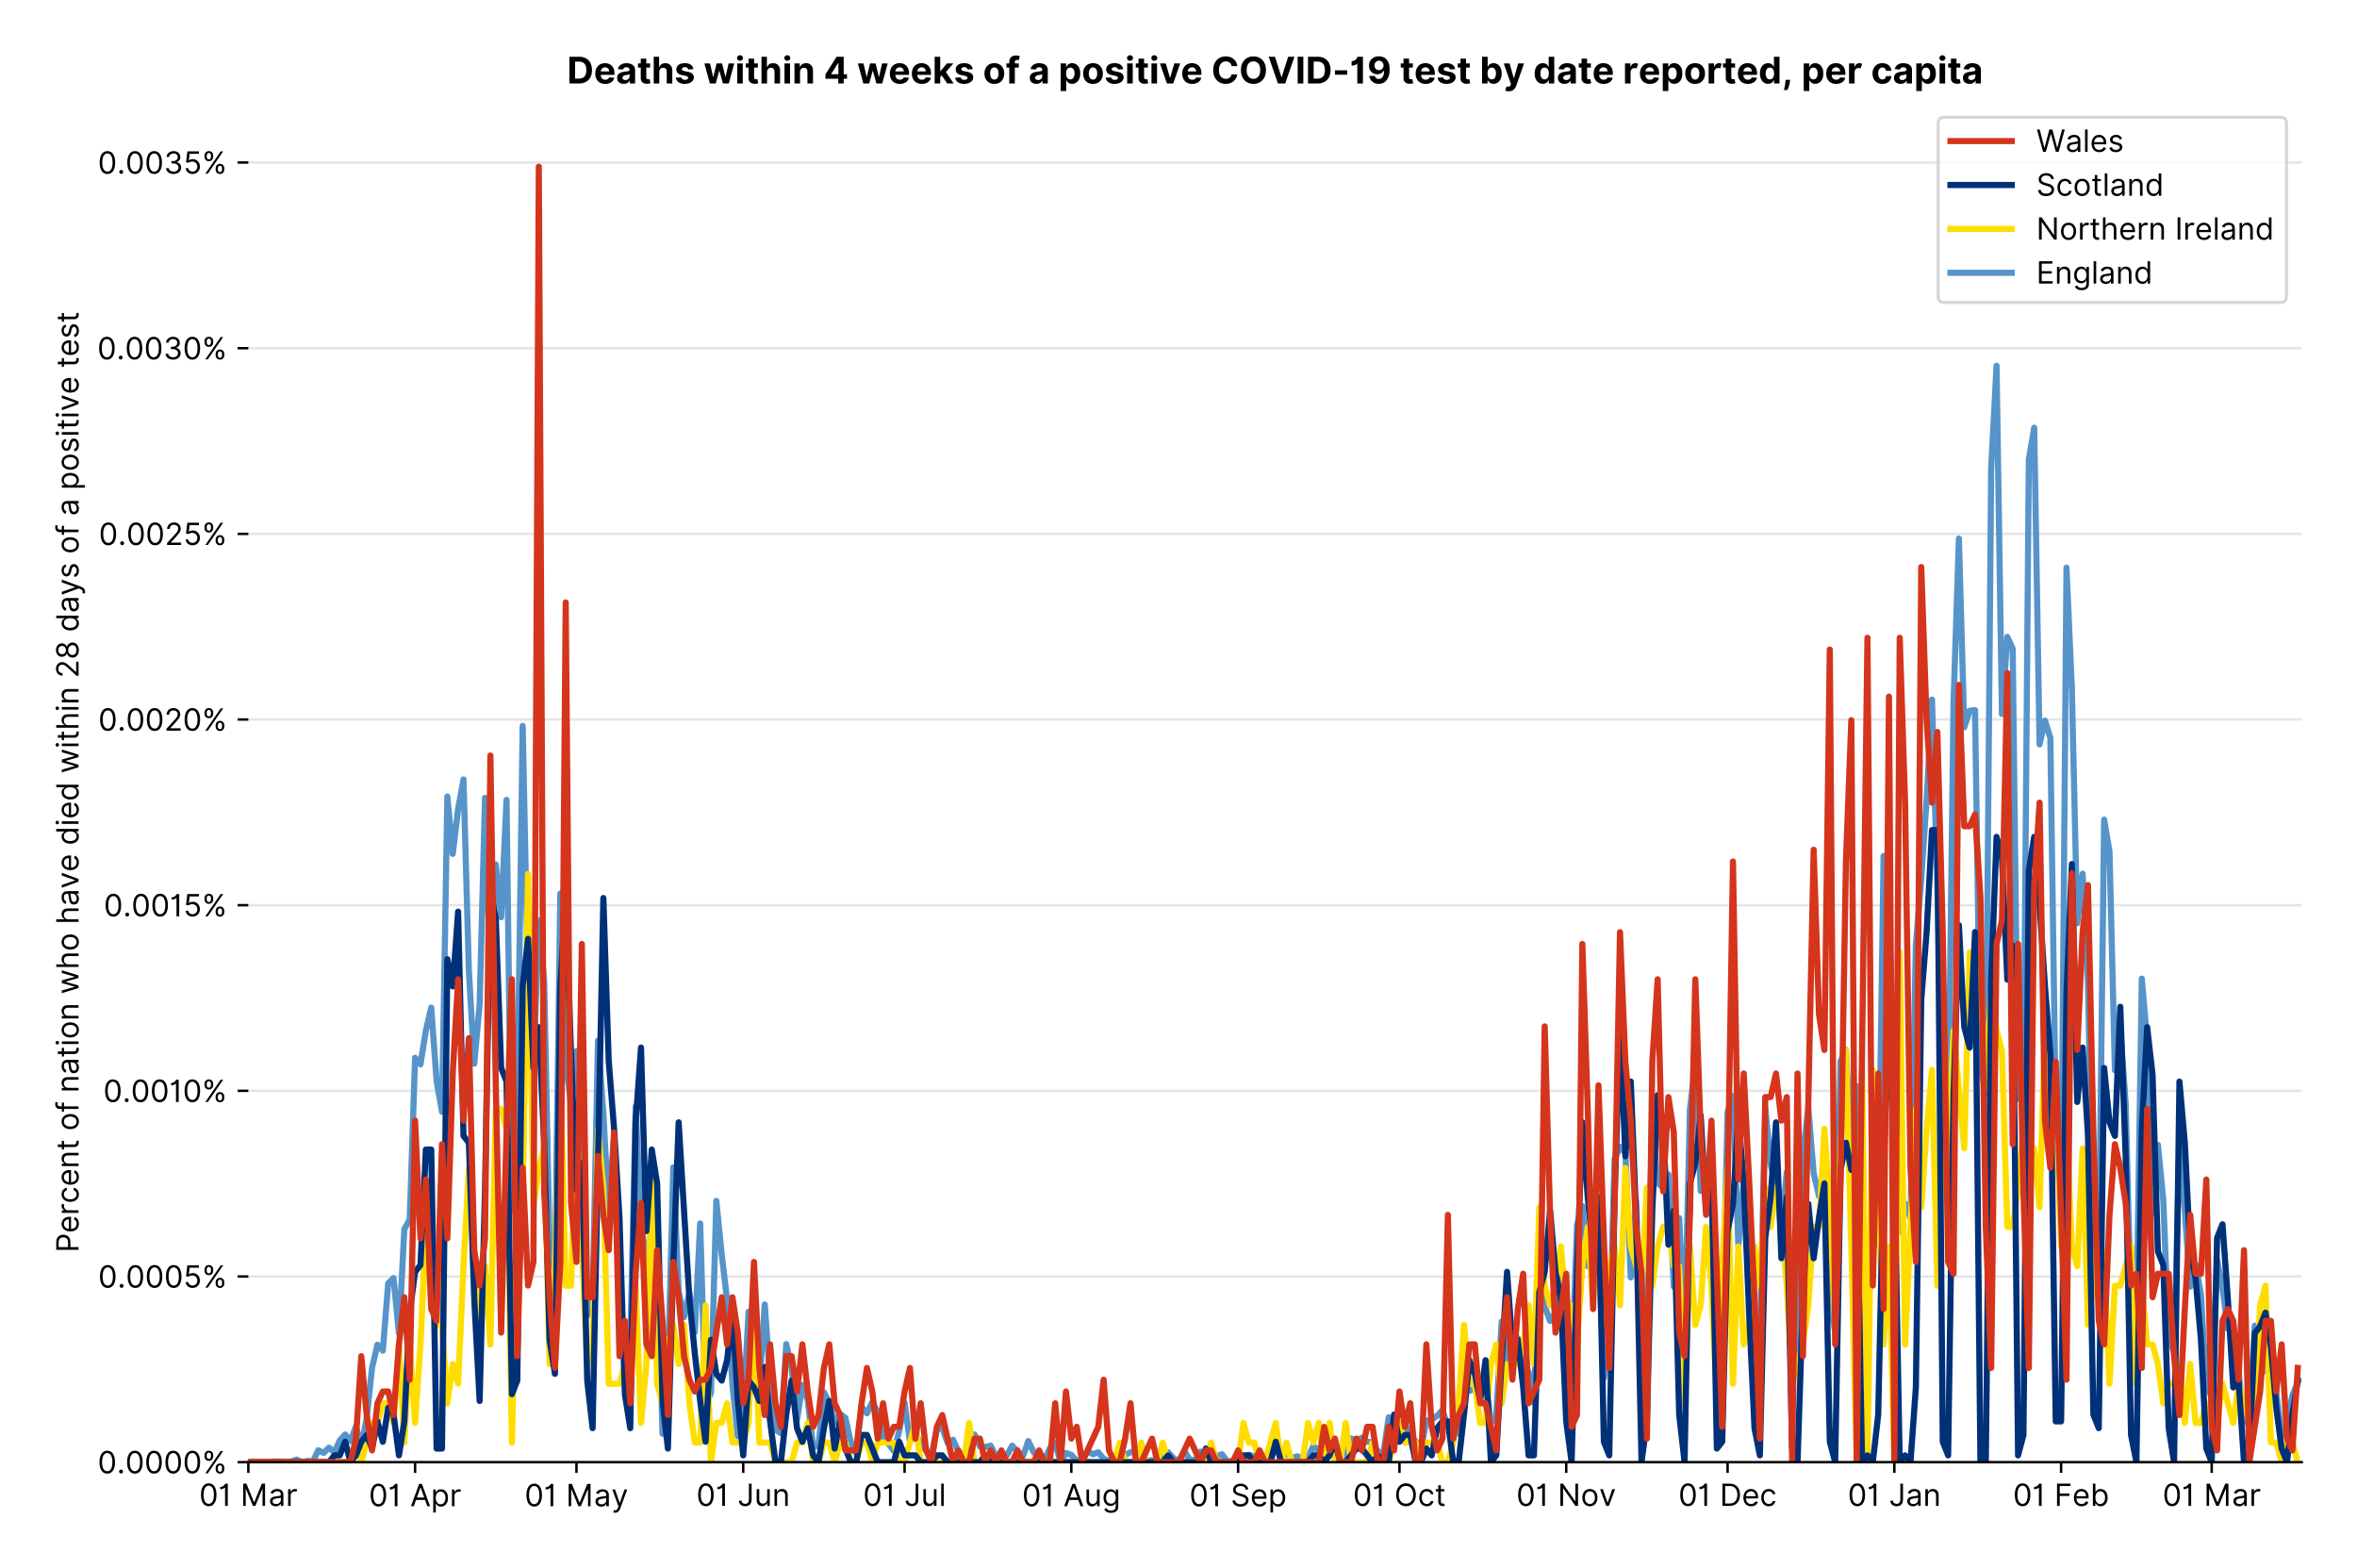 <?xml version="1.0" encoding="utf-8" standalone="no"?>
<!DOCTYPE svg PUBLIC "-//W3C//DTD SVG 1.1//EN"
  "http://www.w3.org/Graphics/SVG/1.1/DTD/svg11.dtd">
<!-- Created with matplotlib (https://matplotlib.org/) -->
<svg version="1.1" viewBox="0 0 768.577 511.276" xmlns="http://www.w3.org/2000/svg" xmlns:xlink="http://www.w3.org/1999/xlink">
 <defs>
  <style type="text/css">*{stroke-linecap:butt;stroke-linejoin:round;}</style>
 </defs>
 <g id="figure_1">
  <g id="patch_1">
   <path d="M 0 511.276 
L 768.577 511.276 
L 768.577 0 
L 0 0 
z
" style="fill:#ffffff;"/>
  </g>
  <g id="axes_1">
   <g id="patch_2">
    <path d="M 80.977 476.745 
L 750.577 476.745 
L 750.577 33.225 
L 80.977 33.225 
z
" style="fill:#ffffff;"/>
   </g>
   <g id="matplotlib.axis_1">
    <g id="xtick_1">
     <g id="line2d_1">
      <defs>
       <path d="M 0 0 
L 0 3.5 
" id="mda31628196" style="stroke:#000000;stroke-width:0.8;"/>
      </defs>
      <g>
       <use style="stroke:#000000;stroke-width:0.8;" x="80.977" xlink:href="#mda31628196" y="476.745"/>
      </g>
     </g>
     <g id="text_1">
      <!-- 01 Mar -->
      <g transform="translate(64.94 491.018)scale(0.1 -0.1)">
       <defs>
        <path d="M 31.25 -1 
Q 19.219 -1 12.594 8.766 
Q 5.969 18.531 5.969 36.359 
Q 5.969 54.047 12.641 63.875 
Q 19.312 73.719 31.25 73.719 
Q 43.188 73.719 49.859 63.875 
Q 56.531 54.047 56.531 36.359 
Q 56.531 18.531 49.906 8.766 
Q 43.297 -1 31.25 -1 
z
M 31.25 6.812 
Q 39.203 6.812 43.609 14.484 
Q 48.016 22.156 48.016 36.359 
Q 48.016 50.531 43.578 58.281 
Q 39.141 66.047 31.25 66.047 
Q 23.375 66.047 18.922 58.281 
Q 14.484 50.531 14.484 36.359 
Q 14.484 22.156 18.906 14.484 
Q 23.328 6.812 31.25 6.812 
z
" id="Inter-Regular-48"/>
        <path d="M 30.828 72.734 
L 30.828 0 
L 22.016 0 
L 22.016 59.938 
L 21.453 59.938 
Q 20.953 58.953 18.891 57.688 
Q 16.828 56.422 13.562 55.484 
Q 10.297 54.547 6.109 54.547 
L 6.109 61.938 
Q 10.328 61.938 13.422 63.453 
Q 16.516 64.984 18.594 67.047 
Q 20.672 69.109 21.75 70.766 
Q 22.828 72.438 23.016 72.734 
z
" id="Inter-Regular-49"/>
        <path id="Inter-Regular-32"/>
        <path d="M 8.812 72.734 
L 19.312 72.734 
L 44.031 12.359 
L 44.891 12.359 
L 69.609 72.734 
L 80.109 72.734 
L 80.109 0 
L 71.875 0 
L 71.875 55.25 
L 71.172 55.25 
L 48.438 0 
L 40.484 0 
L 17.75 55.25 
L 17.047 55.25 
L 17.047 0 
L 8.812 0 
z
" id="Inter-Regular-77"/>
        <path d="M 23.719 -1.281 
Q 18.531 -1.281 14.312 0.688 
Q 10.094 2.656 7.594 6.406 
Q 5.109 10.156 5.109 15.484 
Q 5.109 20.172 6.953 23.094 
Q 8.812 26.031 11.891 27.703 
Q 14.984 29.375 18.734 30.203 
Q 22.484 31.031 26.281 31.531 
Q 31.25 32.172 34.359 32.5 
Q 37.469 32.844 38.906 33.656 
Q 40.344 34.484 40.344 36.5 
L 40.344 36.797 
Q 40.344 42.047 37.484 44.953 
Q 34.625 47.875 28.844 47.875 
Q 22.828 47.875 19.422 45.234 
Q 16.016 42.609 14.625 39.625 
L 6.672 42.469 
Q 8.812 47.438 12.375 50.219 
Q 15.953 53.016 20.188 54.125 
Q 24.438 55.25 28.547 55.25 
Q 31.188 55.25 34.609 54.625 
Q 38.031 54.016 41.25 52.094 
Q 44.469 50.172 46.594 46.297 
Q 48.719 42.438 48.719 35.938 
L 48.719 0 
L 40.344 0 
L 40.344 7.391 
L 39.922 7.391 
Q 39.062 5.609 37.078 3.578 
Q 35.094 1.562 31.781 0.141 
Q 28.484 -1.281 23.719 -1.281 
z
M 25 6.25 
Q 29.969 6.25 33.391 8.203 
Q 36.828 10.156 38.578 13.234 
Q 40.344 16.328 40.344 19.75 
L 40.344 27.422 
Q 39.812 26.781 38.016 26.266 
Q 36.219 25.75 33.891 25.375 
Q 31.578 25 29.391 24.734 
Q 27.203 24.469 25.859 24.297 
Q 22.594 23.859 19.766 22.922 
Q 16.938 21.984 15.219 20.109 
Q 13.5 18.25 13.5 15.062 
Q 13.5 10.688 16.75 8.469 
Q 20 6.25 25 6.25 
z
" id="Inter-Regular-97"/>
        <path d="M 7.672 0 
L 7.672 54.547 
L 15.766 54.547 
L 15.766 46.312 
L 16.344 46.312 
Q 17.797 50.359 21.703 52.875 
Q 25.609 55.391 30.547 55.391 
Q 32.812 55.391 34.516 54.859 
Q 36.219 54.328 37.5 53.406 
L 34.656 46.312 
Q 33.766 46.766 32.578 47.031 
Q 31.391 47.297 29.828 47.297 
Q 23.859 47.297 19.953 43.656 
Q 16.047 40.016 16.047 34.516 
L 16.047 0 
z
" id="Inter-Regular-114"/>
       </defs>
       <use xlink:href="#Inter-Regular-48"/>
       <use x="62.5" xlink:href="#Inter-Regular-49"/>
       <use x="106.676" xlink:href="#Inter-Regular-32"/>
       <use x="134.801" xlink:href="#Inter-Regular-77"/>
       <use x="225.994" xlink:href="#Inter-Regular-97"/>
       <use x="282.386" xlink:href="#Inter-Regular-114"/>
      </g>
     </g>
    </g>
    <g id="xtick_2">
     <g id="line2d_2">
      <g>
       <use style="stroke:#000000;stroke-width:0.8;" x="135.352" xlink:href="#mda31628196" y="476.745"/>
      </g>
     </g>
     <g id="text_2">
      <!-- 01 Apr -->
      <g transform="translate(120.267 491.117)scale(0.1 -0.1)">
       <defs>
        <path d="M 11.797 0 
L 2.562 0 
L 29.266 72.734 
L 38.359 72.734 
L 65.062 0 
L 55.828 0 
L 48.516 20.594 
L 19.109 20.594 
z
M 21.875 28.406 
L 45.734 28.406 
L 34.094 61.219 
L 33.531 61.219 
z
" id="Inter-Regular-65"/>
        <path d="M 7.672 -20.453 
L 7.672 54.547 
L 15.766 54.547 
L 15.766 45.875 
L 16.766 45.875 
Q 17.688 47.297 19.328 49.516 
Q 20.984 51.734 24.094 53.484 
Q 27.203 55.25 32.531 55.25 
Q 39.422 55.25 44.672 51.797 
Q 49.938 48.359 52.875 42.031 
Q 55.828 35.719 55.828 27.125 
Q 55.828 18.469 52.875 12.125 
Q 49.938 5.781 44.703 2.312 
Q 39.484 -1.141 32.672 -1.141 
Q 27.422 -1.141 24.25 0.609 
Q 21.094 2.375 19.391 4.625 
Q 17.688 6.891 16.766 8.375 
L 16.047 8.375 
L 16.047 -20.453 
z
M 15.906 27.266 
Q 15.906 18 19.938 12.188 
Q 23.969 6.391 31.531 6.391 
Q 36.797 6.391 40.328 9.172 
Q 43.859 11.969 45.641 16.703 
Q 47.438 21.453 47.438 27.266 
Q 47.438 33.031 45.672 37.656 
Q 43.922 42.297 40.391 45.016 
Q 36.859 47.734 31.531 47.734 
Q 23.859 47.734 19.875 42.078 
Q 15.906 36.438 15.906 27.266 
z
" id="Inter-Regular-112"/>
       </defs>
       <use xlink:href="#Inter-Regular-48"/>
       <use x="62.5" xlink:href="#Inter-Regular-49"/>
       <use x="106.676" xlink:href="#Inter-Regular-32"/>
       <use x="134.801" xlink:href="#Inter-Regular-65"/>
       <use x="202.415" xlink:href="#Inter-Regular-112"/>
       <use x="263.352" xlink:href="#Inter-Regular-114"/>
      </g>
     </g>
    </g>
    <g id="xtick_3">
     <g id="line2d_3">
      <g>
       <use style="stroke:#000000;stroke-width:0.8;" x="187.973" xlink:href="#mda31628196" y="476.745"/>
      </g>
     </g>
     <g id="text_3">
      <!-- 01 May -->
      <g transform="translate(171.07 491.117)scale(0.1 -0.1)">
       <defs>
        <path d="M 12.781 -21.172 
Q 10.656 -21.172 8.984 -20.828 
Q 7.312 -20.484 6.672 -20.172 
L 8.812 -12.781 
Q 13.391 -13.953 16.453 -12.719 
Q 19.531 -11.5 21.734 -5.391 
L 23.578 -0.281 
L 3.406 54.547 
L 12.5 54.547 
L 27.562 11.078 
L 28.125 11.078 
L 43.188 54.547 
L 52.281 54.547 
L 28.844 -8.812 
Q 24.219 -21.172 12.781 -21.172 
z
" id="Inter-Regular-121"/>
       </defs>
       <use xlink:href="#Inter-Regular-48"/>
       <use x="62.5" xlink:href="#Inter-Regular-49"/>
       <use x="106.676" xlink:href="#Inter-Regular-32"/>
       <use x="134.801" xlink:href="#Inter-Regular-77"/>
       <use x="225.994" xlink:href="#Inter-Regular-97"/>
       <use x="282.386" xlink:href="#Inter-Regular-121"/>
      </g>
     </g>
    </g>
    <g id="xtick_4">
     <g id="line2d_4">
      <g>
       <use style="stroke:#000000;stroke-width:0.8;" x="242.349" xlink:href="#mda31628196" y="476.745"/>
      </g>
     </g>
     <g id="text_4">
      <!-- 01 Jun -->
      <g transform="translate(227.064 491.018)scale(0.1 -0.1)">
       <defs>
        <path d="M 36.656 72.734 
L 45.453 72.734 
L 45.453 20.734 
Q 45.453 10.266 39.828 4.625 
Q 34.203 -1 24.719 -1 
Q 18.75 -1 14.094 1.188 
Q 9.453 3.375 6.781 7.422 
Q 4.125 11.469 4.125 17.047 
L 12.781 17.047 
Q 12.781 12.422 16.156 9.609 
Q 19.531 6.812 24.719 6.812 
Q 30.438 6.812 33.547 10.375 
Q 36.656 13.953 36.656 20.734 
z
" id="Inter-Regular-74"/>
        <path d="M 42.047 22.297 
L 42.047 54.547 
L 50.422 54.547 
L 50.422 0 
L 42.047 0 
L 42.047 9.234 
L 41.484 9.234 
Q 39.562 5.078 35.516 2.188 
Q 31.469 -0.703 25.281 -0.703 
Q 17.609 -0.703 12.641 4.375 
Q 7.672 9.453 7.672 19.891 
L 7.672 54.547 
L 16.047 54.547 
L 16.047 20.453 
Q 16.047 14.484 19.406 10.938 
Q 22.766 7.391 27.984 7.391 
Q 31.109 7.391 34.359 8.984 
Q 37.609 10.578 39.828 13.875 
Q 42.047 17.188 42.047 22.297 
z
" id="Inter-Regular-117"/>
        <path d="M 16.047 32.812 
L 16.047 0 
L 7.672 0 
L 7.672 54.547 
L 15.766 54.547 
L 15.766 46.016 
L 16.484 46.016 
Q 18.391 50.172 22.297 52.703 
Q 26.203 55.25 32.391 55.25 
Q 40.656 55.25 45.75 50.172 
Q 50.859 45.094 50.859 34.656 
L 50.859 0 
L 42.469 0 
L 42.469 34.094 
Q 42.469 40.516 39.125 44.125 
Q 35.797 47.734 29.969 47.734 
Q 23.969 47.734 20 43.844 
Q 16.047 39.953 16.047 32.812 
z
" id="Inter-Regular-110"/>
       </defs>
       <use xlink:href="#Inter-Regular-48"/>
       <use x="62.5" xlink:href="#Inter-Regular-49"/>
       <use x="106.676" xlink:href="#Inter-Regular-32"/>
       <use x="134.801" xlink:href="#Inter-Regular-74"/>
       <use x="189.063" xlink:href="#Inter-Regular-117"/>
       <use x="247.159" xlink:href="#Inter-Regular-110"/>
      </g>
     </g>
    </g>
    <g id="xtick_5">
     <g id="line2d_5">
      <g>
       <use style="stroke:#000000;stroke-width:0.8;" x="294.97" xlink:href="#mda31628196" y="476.745"/>
      </g>
     </g>
     <g id="text_5">
      <!-- 01 Jul -->
      <g transform="translate(281.426 491.018)scale(0.1 -0.1)">
       <defs>
        <path d="M 16.047 72.734 
L 16.047 0 
L 7.672 0 
L 7.672 72.734 
z
" id="Inter-Regular-108"/>
       </defs>
       <use xlink:href="#Inter-Regular-48"/>
       <use x="62.5" xlink:href="#Inter-Regular-49"/>
       <use x="106.676" xlink:href="#Inter-Regular-32"/>
       <use x="134.801" xlink:href="#Inter-Regular-74"/>
       <use x="189.063" xlink:href="#Inter-Regular-117"/>
       <use x="247.159" xlink:href="#Inter-Regular-108"/>
      </g>
     </g>
    </g>
    <g id="xtick_6">
     <g id="line2d_6">
      <g>
       <use style="stroke:#000000;stroke-width:0.8;" x="349.346" xlink:href="#mda31628196" y="476.745"/>
      </g>
     </g>
     <g id="text_6">
      <!-- 01 Aug -->
      <g transform="translate(333.274 491.117)scale(0.1 -0.1)">
       <defs>
        <path d="M 29.688 -21.594 
Q 20.562 -21.594 15.25 -18.266 
Q 9.938 -14.953 7.391 -10.656 
L 14.062 -5.969 
Q 15.203 -7.453 16.938 -9.391 
Q 18.688 -11.328 21.719 -12.766 
Q 24.75 -14.203 29.688 -14.203 
Q 36.297 -14.203 40.594 -11 
Q 44.891 -7.812 44.891 -1 
L 44.891 10.078 
L 44.172 10.078 
Q 43.25 8.594 41.562 6.406 
Q 39.875 4.219 36.734 2.531 
Q 33.594 0.859 28.266 0.859 
Q 21.656 0.859 16.422 3.984 
Q 11.188 7.109 8.141 13.062 
Q 5.109 19.031 5.109 27.562 
Q 5.109 35.938 8.062 42.172 
Q 11.016 48.406 16.266 51.828 
Q 21.516 55.25 28.406 55.25 
Q 33.734 55.25 36.875 53.484 
Q 40.016 51.734 41.703 49.516 
Q 43.391 47.297 44.312 45.875 
L 45.172 45.875 
L 45.172 54.547 
L 53.266 54.547 
L 53.266 -1.562 
Q 53.266 -8.594 50.078 -13.016 
Q 46.906 -17.438 41.562 -19.516 
Q 36.219 -21.594 29.688 -21.594 
z
M 29.406 8.375 
Q 36.969 8.375 41 13.5 
Q 45.031 18.641 45.031 27.703 
Q 45.031 36.547 41.047 42.141 
Q 37.078 47.734 29.406 47.734 
Q 24.078 47.734 20.547 45.031 
Q 17.016 42.328 15.25 37.781 
Q 13.5 33.234 13.5 27.703 
Q 13.5 19.172 17.5 13.766 
Q 21.516 8.375 29.406 8.375 
z
" id="Inter-Regular-103"/>
       </defs>
       <use xlink:href="#Inter-Regular-48"/>
       <use x="62.5" xlink:href="#Inter-Regular-49"/>
       <use x="106.676" xlink:href="#Inter-Regular-32"/>
       <use x="134.801" xlink:href="#Inter-Regular-65"/>
       <use x="202.415" xlink:href="#Inter-Regular-117"/>
       <use x="260.511" xlink:href="#Inter-Regular-103"/>
      </g>
     </g>
    </g>
    <g id="xtick_7">
     <g id="line2d_7">
      <g>
       <use style="stroke:#000000;stroke-width:0.8;" x="403.721" xlink:href="#mda31628196" y="476.745"/>
      </g>
     </g>
     <g id="text_7">
      <!-- 01 Sep -->
      <g transform="translate(387.834 491.117)scale(0.1 -0.1)">
       <defs>
        <path d="M 48.578 54.547 
Q 47.938 59.938 43.391 62.922 
Q 38.844 65.906 32.25 65.906 
Q 25 65.906 20.594 62.484 
Q 16.188 59.062 16.188 53.828 
Q 16.188 49.922 18.578 47.531 
Q 20.984 45.141 24.266 43.797 
Q 27.562 42.469 30.25 41.766 
L 37.641 39.766 
Q 40.484 39.031 43.984 37.719 
Q 47.484 36.406 50.688 34.141 
Q 53.906 31.891 56 28.375 
Q 58.094 24.859 58.094 19.75 
Q 58.094 13.844 55.016 9.078 
Q 51.953 4.328 46.078 1.516 
Q 40.203 -1.281 31.812 -1.281 
Q 20.094 -1.281 13.203 4.25 
Q 6.328 9.797 5.688 18.75 
L 14.781 18.75 
Q 15.125 14.625 17.562 11.938 
Q 20 9.266 23.734 7.969 
Q 27.484 6.672 31.812 6.672 
Q 36.859 6.672 40.875 8.328 
Q 44.891 9.984 47.234 12.938 
Q 49.578 15.906 49.578 19.891 
Q 49.578 23.516 47.547 25.781 
Q 45.531 28.047 42.219 29.469 
Q 38.922 30.891 35.094 31.953 
L 26.141 34.516 
Q 17.609 36.969 12.641 41.516 
Q 7.672 46.062 7.672 53.406 
Q 7.672 59.516 10.984 64.078 
Q 14.312 68.641 19.938 71.172 
Q 25.562 73.719 32.531 73.719 
Q 39.562 73.719 45.031 71.219 
Q 50.5 68.719 53.703 64.375 
Q 56.922 60.047 57.109 54.547 
z
" id="Inter-Regular-83"/>
        <path d="M 30.547 -1.141 
Q 22.656 -1.141 16.953 2.359 
Q 11.266 5.859 8.188 12.156 
Q 5.109 18.469 5.109 26.844 
Q 5.109 35.234 8.188 41.641 
Q 11.266 48.047 16.781 51.641 
Q 22.297 55.25 29.688 55.25 
Q 33.953 55.25 38.109 53.828 
Q 42.266 52.422 45.672 49.234 
Q 49.078 46.062 51.094 40.844 
Q 53.125 35.625 53.125 27.984 
L 53.125 24.438 
L 13.531 24.438 
Q 13.812 15.703 18.484 11.047 
Q 23.156 6.391 30.547 6.391 
Q 35.484 6.391 39.031 8.516 
Q 42.578 10.656 44.172 14.922 
L 52.281 12.641 
Q 50.359 6.469 44.594 2.656 
Q 38.844 -1.141 30.547 -1.141 
z
M 13.531 31.672 
L 44.609 31.672 
Q 44.609 38.594 40.547 43.156 
Q 36.5 47.734 29.688 47.734 
Q 24.891 47.734 21.375 45.484 
Q 17.859 43.25 15.828 39.578 
Q 13.812 35.906 13.531 31.672 
z
" id="Inter-Regular-101"/>
       </defs>
       <use xlink:href="#Inter-Regular-48"/>
       <use x="62.5" xlink:href="#Inter-Regular-49"/>
       <use x="106.676" xlink:href="#Inter-Regular-32"/>
       <use x="134.801" xlink:href="#Inter-Regular-83"/>
       <use x="198.58" xlink:href="#Inter-Regular-101"/>
       <use x="256.818" xlink:href="#Inter-Regular-112"/>
      </g>
     </g>
    </g>
    <g id="xtick_8">
     <g id="line2d_8">
      <g>
       <use style="stroke:#000000;stroke-width:0.8;" x="456.342" xlink:href="#mda31628196" y="476.745"/>
      </g>
     </g>
     <g id="text_8">
      <!-- 01 Oct -->
      <g transform="translate(441.186 491.018)scale(0.1 -0.1)">
       <defs>
        <path d="M 70.172 36.359 
Q 70.172 24.859 66.016 16.469 
Q 61.859 8.094 54.609 3.547 
Q 47.375 -1 38.062 -1 
Q 28.766 -1 21.516 3.547 
Q 14.281 8.094 10.125 16.469 
Q 5.969 24.859 5.969 36.359 
Q 5.969 47.875 10.125 56.25 
Q 14.281 64.625 21.516 69.172 
Q 28.766 73.719 38.062 73.719 
Q 47.375 73.719 54.609 69.172 
Q 61.859 64.625 66.016 56.25 
Q 70.172 47.875 70.172 36.359 
z
M 61.656 36.359 
Q 61.656 45.812 58.5 52.312 
Q 55.359 58.812 50.016 62.141 
Q 44.672 65.484 38.062 65.484 
Q 31.469 65.484 26.125 62.141 
Q 20.781 58.812 17.625 52.312 
Q 14.484 45.812 14.484 36.359 
Q 14.484 26.922 17.625 20.422 
Q 20.781 13.922 26.125 10.578 
Q 31.469 7.25 38.062 7.25 
Q 44.672 7.25 50.016 10.578 
Q 55.359 13.922 58.5 20.422 
Q 61.656 26.922 61.656 36.359 
z
" id="Inter-Regular-79"/>
        <path d="M 29.828 -1.141 
Q 22.156 -1.141 16.609 2.484 
Q 11.078 6.109 8.094 12.469 
Q 5.109 18.828 5.109 26.984 
Q 5.109 35.297 8.188 41.672 
Q 11.266 48.047 16.781 51.641 
Q 22.297 55.25 29.688 55.25 
Q 35.438 55.25 40.047 53.125 
Q 44.672 51 47.609 47.156 
Q 50.562 43.328 51.281 38.203 
L 42.906 38.203 
Q 41.938 41.938 38.656 44.828 
Q 35.375 47.734 29.828 47.734 
Q 22.484 47.734 17.984 42.141 
Q 13.5 36.547 13.5 27.266 
Q 13.5 17.797 17.938 12.094 
Q 22.375 6.391 29.828 6.391 
Q 34.734 6.391 38.234 8.906 
Q 41.734 11.438 42.906 15.906 
L 51.281 15.906 
Q 50.562 11.078 47.781 7.219 
Q 45 3.375 40.438 1.109 
Q 35.875 -1.141 29.828 -1.141 
z
" id="Inter-Regular-99"/>
        <path d="M 31.391 54.547 
L 31.391 47.438 
L 19.75 47.438 
L 19.75 15.625 
Q 19.75 12.078 20.797 10.312 
Q 21.844 8.562 23.484 7.969 
Q 25.141 7.391 26.984 7.391 
Q 28.375 7.391 29.266 7.547 
Q 30.156 7.703 30.688 7.812 
L 32.391 0.281 
Q 31.531 -0.031 30 -0.359 
Q 28.484 -0.703 26.141 -0.703 
Q 22.594 -0.703 19.188 0.812 
Q 15.797 2.344 13.578 5.469 
Q 11.359 8.594 11.359 13.359 
L 11.359 47.438 
L 3.125 47.438 
L 3.125 54.547 
L 11.359 54.547 
L 11.359 67.609 
L 19.75 67.609 
L 19.75 54.547 
z
" id="Inter-Regular-116"/>
       </defs>
       <use xlink:href="#Inter-Regular-48"/>
       <use x="62.5" xlink:href="#Inter-Regular-49"/>
       <use x="106.676" xlink:href="#Inter-Regular-32"/>
       <use x="134.801" xlink:href="#Inter-Regular-79"/>
       <use x="210.938" xlink:href="#Inter-Regular-99"/>
       <use x="266.761" xlink:href="#Inter-Regular-116"/>
      </g>
     </g>
    </g>
    <g id="xtick_9">
     <g id="line2d_9">
      <g>
       <use style="stroke:#000000;stroke-width:0.8;" x="510.718" xlink:href="#mda31628196" y="476.745"/>
      </g>
     </g>
     <g id="text_9">
      <!-- 01 Nov -->
      <g transform="translate(494.447 491.018)scale(0.1 -0.1)">
       <defs>
        <path d="M 66.484 72.734 
L 66.484 0 
L 57.953 0 
L 18.328 57.109 
L 17.609 57.109 
L 17.609 0 
L 8.812 0 
L 8.812 72.734 
L 17.328 72.734 
L 57.109 15.484 
L 57.812 15.484 
L 57.812 72.734 
z
" id="Inter-Regular-78"/>
        <path d="M 29.828 -1.141 
Q 22.438 -1.141 16.875 2.375 
Q 11.328 5.891 8.219 12.203 
Q 5.109 18.531 5.109 26.984 
Q 5.109 35.516 8.219 41.859 
Q 11.328 48.219 16.875 51.734 
Q 22.438 55.25 29.828 55.25 
Q 37.219 55.25 42.766 51.734 
Q 48.328 48.219 51.438 41.859 
Q 54.547 35.516 54.547 26.984 
Q 54.547 18.531 51.438 12.203 
Q 48.328 5.891 42.766 2.375 
Q 37.219 -1.141 29.828 -1.141 
z
M 29.828 6.391 
Q 35.438 6.391 39.062 9.266 
Q 42.688 12.141 44.422 16.828 
Q 46.172 21.516 46.172 26.984 
Q 46.172 32.453 44.422 37.172 
Q 42.688 41.906 39.062 44.812 
Q 35.438 47.734 29.828 47.734 
Q 24.219 47.734 20.594 44.812 
Q 16.969 41.906 15.234 37.172 
Q 13.5 32.453 13.5 26.984 
Q 13.5 21.516 15.234 16.828 
Q 16.969 12.141 20.594 9.266 
Q 24.219 6.391 29.828 6.391 
z
" id="Inter-Regular-111"/>
        <path d="M 52.281 54.547 
L 32.109 0 
L 23.578 0 
L 3.406 54.547 
L 12.5 54.547 
L 27.562 11.078 
L 28.125 11.078 
L 43.188 54.547 
z
" id="Inter-Regular-118"/>
       </defs>
       <use xlink:href="#Inter-Regular-48"/>
       <use x="62.5" xlink:href="#Inter-Regular-49"/>
       <use x="106.676" xlink:href="#Inter-Regular-32"/>
       <use x="134.801" xlink:href="#Inter-Regular-78"/>
       <use x="210.085" xlink:href="#Inter-Regular-111"/>
       <use x="269.744" xlink:href="#Inter-Regular-118"/>
      </g>
     </g>
    </g>
    <g id="xtick_10">
     <g id="line2d_10">
      <g>
       <use style="stroke:#000000;stroke-width:0.8;" x="563.339" xlink:href="#mda31628196" y="476.745"/>
      </g>
     </g>
     <g id="text_10">
      <!-- 01 Dec -->
      <g transform="translate(547.303 491.018)scale(0.1 -0.1)">
       <defs>
        <path d="M 31.25 0 
L 8.812 0 
L 8.812 72.734 
L 32.25 72.734 
Q 42.828 72.734 50.359 68.375 
Q 57.891 64.031 61.891 55.906 
Q 65.906 47.797 65.906 36.5 
Q 65.906 25.141 61.859 16.953 
Q 57.812 8.766 50.062 4.375 
Q 42.328 0 31.25 0 
z
M 17.609 7.812 
L 30.688 7.812 
Q 44.219 7.812 50.797 15.5 
Q 57.391 23.188 57.391 36.5 
Q 57.391 49.719 50.922 57.312 
Q 44.469 64.922 31.672 64.922 
L 17.609 64.922 
z
" id="Inter-Regular-68"/>
       </defs>
       <use xlink:href="#Inter-Regular-48"/>
       <use x="62.5" xlink:href="#Inter-Regular-49"/>
       <use x="106.676" xlink:href="#Inter-Regular-32"/>
       <use x="134.801" xlink:href="#Inter-Regular-68"/>
       <use x="206.676" xlink:href="#Inter-Regular-101"/>
       <use x="264.915" xlink:href="#Inter-Regular-99"/>
      </g>
     </g>
    </g>
    <g id="xtick_11">
     <g id="line2d_11">
      <g>
       <use style="stroke:#000000;stroke-width:0.8;" x="617.715" xlink:href="#mda31628196" y="476.745"/>
      </g>
     </g>
     <g id="text_11">
      <!-- 01 Jan -->
      <g transform="translate(602.515 491.018)scale(0.1 -0.1)">
       <use xlink:href="#Inter-Regular-48"/>
       <use x="62.5" xlink:href="#Inter-Regular-49"/>
       <use x="106.676" xlink:href="#Inter-Regular-32"/>
       <use x="134.801" xlink:href="#Inter-Regular-74"/>
       <use x="189.063" xlink:href="#Inter-Regular-97"/>
       <use x="245.455" xlink:href="#Inter-Regular-110"/>
      </g>
     </g>
    </g>
    <g id="xtick_12">
     <g id="line2d_12">
      <g>
       <use style="stroke:#000000;stroke-width:0.8;" x="672.09" xlink:href="#mda31628196" y="476.745"/>
      </g>
     </g>
     <g id="text_12">
      <!-- 01 Feb -->
      <g transform="translate(656.401 491.018)scale(0.1 -0.1)">
       <defs>
        <path d="M 8.812 0 
L 8.812 72.734 
L 52.422 72.734 
L 52.422 64.922 
L 17.609 64.922 
L 17.609 40.344 
L 49.156 40.344 
L 49.156 32.531 
L 17.609 32.531 
L 17.609 0 
z
" id="Inter-Regular-70"/>
        <path d="M 8.812 0 
L 8.812 72.734 
L 17.188 72.734 
L 17.188 45.875 
L 17.906 45.875 
Q 18.828 47.297 20.469 49.516 
Q 22.125 51.734 25.234 53.484 
Q 28.344 55.25 33.672 55.25 
Q 40.562 55.25 45.812 51.797 
Q 51.062 48.359 54.016 42.031 
Q 56.969 35.719 56.969 27.125 
Q 56.969 18.469 54.016 12.125 
Q 51.062 5.781 45.844 2.312 
Q 40.625 -1.141 33.812 -1.141 
Q 28.547 -1.141 25.391 0.609 
Q 22.234 2.375 20.531 4.625 
Q 18.828 6.891 17.906 8.375 
L 16.906 8.375 
L 16.906 0 
z
M 17.047 27.266 
Q 17.047 18 21.078 12.188 
Q 25.109 6.391 32.672 6.391 
Q 37.922 6.391 41.453 9.172 
Q 45 11.969 46.781 16.703 
Q 48.578 21.453 48.578 27.266 
Q 48.578 33.031 46.812 37.656 
Q 45.062 42.297 41.531 45.016 
Q 38 47.734 32.672 47.734 
Q 25 47.734 21.016 42.078 
Q 17.047 36.438 17.047 27.266 
z
" id="Inter-Regular-98"/>
       </defs>
       <use xlink:href="#Inter-Regular-48"/>
       <use x="62.5" xlink:href="#Inter-Regular-49"/>
       <use x="106.676" xlink:href="#Inter-Regular-32"/>
       <use x="134.801" xlink:href="#Inter-Regular-70"/>
       <use x="193.466" xlink:href="#Inter-Regular-101"/>
       <use x="251.705" xlink:href="#Inter-Regular-98"/>
      </g>
     </g>
    </g>
    <g id="xtick_13">
     <g id="line2d_13">
      <g>
       <use style="stroke:#000000;stroke-width:0.8;" x="721.203" xlink:href="#mda31628196" y="476.745"/>
      </g>
     </g>
     <g id="text_13">
      <!-- 01 Mar -->
      <g transform="translate(705.167 491.018)scale(0.1 -0.1)">
       <use xlink:href="#Inter-Regular-48"/>
       <use x="62.5" xlink:href="#Inter-Regular-49"/>
       <use x="106.676" xlink:href="#Inter-Regular-32"/>
       <use x="134.801" xlink:href="#Inter-Regular-77"/>
       <use x="225.994" xlink:href="#Inter-Regular-97"/>
       <use x="282.386" xlink:href="#Inter-Regular-114"/>
      </g>
     </g>
    </g>
   </g>
   <g id="matplotlib.axis_2">
    <g id="ytick_1">
     <g id="line2d_14">
      <path clip-path="url(#pa62a44f206)" d="M 80.977 476.745 
L 750.577 476.745 
" style="fill:none;stroke:#e5e5e5;stroke-linecap:square;stroke-width:0.8;"/>
     </g>
     <g id="line2d_15">
      <defs>
       <path d="M 0 0 
L -3.5 0 
" id="mb848cafe5c" style="stroke:#000000;stroke-width:0.8;"/>
      </defs>
      <g>
       <use style="stroke:#000000;stroke-width:0.8;" x="80.977" xlink:href="#mb848cafe5c" y="476.745"/>
      </g>
     </g>
     <g id="text_14">
      <!-- 0.0000% -->
      <g transform="translate(31.845 480.382)scale(0.1 -0.1)">
       <defs>
        <path d="M 13.781 -0.562 
Q 11.156 -0.562 9.266 1.312 
Q 7.391 3.203 7.391 5.828 
Q 7.391 8.453 9.266 10.328 
Q 11.156 12.219 13.781 12.219 
Q 16.406 12.219 18.281 10.328 
Q 20.172 8.453 20.172 5.828 
Q 20.172 3.203 18.281 1.312 
Q 16.406 -0.562 13.781 -0.562 
z
" id="Inter-Regular-46"/>
        <path d="M 44.609 13.641 
L 44.609 17.469 
Q 44.609 21.453 46.25 24.766 
Q 47.906 28.094 51.078 30.094 
Q 54.266 32.109 58.812 32.109 
Q 63.422 32.109 66.547 30.094 
Q 69.672 28.094 71.266 24.766 
Q 72.875 21.453 72.875 17.469 
L 72.875 13.641 
Q 72.875 9.656 71.25 6.328 
Q 69.641 3.016 66.5 1 
Q 63.359 -1 58.812 -1 
Q 54.188 -1 51.031 1 
Q 47.875 3.016 46.234 6.328 
Q 44.609 9.656 44.609 13.641 
z
M 8.375 55.25 
L 8.375 59.094 
Q 8.375 63.062 10.031 66.375 
Q 11.688 69.703 14.859 71.703 
Q 18.047 73.719 22.594 73.719 
Q 27.203 73.719 30.328 71.703 
Q 33.453 69.703 35.047 66.375 
Q 36.656 63.062 36.656 59.094 
L 36.656 55.25 
Q 36.656 51.281 35.031 47.953 
Q 33.422 44.641 30.266 42.625 
Q 27.125 40.625 22.594 40.625 
Q 17.969 40.625 14.812 42.625 
Q 11.656 44.641 10.016 47.953 
Q 8.375 51.281 8.375 55.25 
z
M 11.078 0 
L 61.078 72.734 
L 69.172 72.734 
L 19.172 0 
z
M 51.844 17.469 
L 51.844 13.641 
Q 51.844 10.328 53.406 7.719 
Q 54.969 5.109 58.812 5.109 
Q 62.531 5.109 64.078 7.719 
Q 65.625 10.328 65.625 13.641 
L 65.625 17.469 
Q 65.625 20.781 64.125 23.391 
Q 62.641 26 58.812 26 
Q 55.078 26 53.453 23.391 
Q 51.844 20.781 51.844 17.469 
z
M 15.625 59.094 
L 15.625 55.25 
Q 15.625 51.953 17.188 49.344 
Q 18.75 46.734 22.594 46.734 
Q 26.312 46.734 27.859 49.344 
Q 29.406 51.953 29.406 55.25 
L 29.406 59.094 
Q 29.406 62.391 27.906 65 
Q 26.422 67.609 22.594 67.609 
Q 18.859 67.609 17.234 65 
Q 15.625 62.391 15.625 59.094 
z
" id="Inter-Regular-37"/>
       </defs>
       <use xlink:href="#Inter-Regular-48"/>
       <use x="62.5" xlink:href="#Inter-Regular-46"/>
       <use x="90.057" xlink:href="#Inter-Regular-48"/>
       <use x="152.557" xlink:href="#Inter-Regular-48"/>
       <use x="215.057" xlink:href="#Inter-Regular-48"/>
       <use x="277.557" xlink:href="#Inter-Regular-48"/>
       <use x="340.057" xlink:href="#Inter-Regular-37"/>
      </g>
     </g>
    </g>
    <g id="ytick_2">
     <g id="line2d_16">
      <path clip-path="url(#pa62a44f206)" d="M 80.977 416.21 
L 750.577 416.21 
" style="fill:none;stroke:#e5e5e5;stroke-linecap:square;stroke-width:0.8;"/>
     </g>
     <g id="line2d_17">
      <g>
       <use style="stroke:#000000;stroke-width:0.8;" x="80.977" xlink:href="#mb848cafe5c" y="416.21"/>
      </g>
     </g>
     <g id="text_15">
      <!-- 0.0005% -->
      <g transform="translate(32.016 419.846)scale(0.1 -0.1)">
       <defs>
        <path d="M 30.25 -1 
Q 24 -1 19 1.484 
Q 14 3.984 10.969 8.312 
Q 7.953 12.641 7.672 18.188 
L 16.188 18.188 
Q 16.688 13.25 20.688 10.031 
Q 24.688 6.812 30.25 6.812 
Q 34.734 6.812 38.234 8.906 
Q 41.734 11.016 43.734 14.688 
Q 45.734 18.359 45.734 23.016 
Q 45.734 27.766 43.656 31.516 
Q 41.578 35.266 37.953 37.422 
Q 34.344 39.594 29.688 39.625 
Q 26.344 39.672 22.828 38.625 
Q 19.312 37.578 17.047 35.938 
L 8.812 36.938 
L 13.219 72.734 
L 51 72.734 
L 51 64.922 
L 20.594 64.922 
L 18.047 43.469 
L 18.469 43.469 
Q 20.703 45.234 24.078 46.406 
Q 27.453 47.578 31.109 47.578 
Q 37.781 47.578 43.016 44.406 
Q 48.266 41.234 51.266 35.719 
Q 54.266 30.219 54.266 23.156 
Q 54.266 16.188 51.156 10.734 
Q 48.047 5.297 42.609 2.141 
Q 37.188 -1 30.25 -1 
z
" id="Inter-Regular-53"/>
       </defs>
       <use xlink:href="#Inter-Regular-48"/>
       <use x="62.5" xlink:href="#Inter-Regular-46"/>
       <use x="90.057" xlink:href="#Inter-Regular-48"/>
       <use x="152.557" xlink:href="#Inter-Regular-48"/>
       <use x="215.057" xlink:href="#Inter-Regular-48"/>
       <use x="277.557" xlink:href="#Inter-Regular-53"/>
       <use x="338.352" xlink:href="#Inter-Regular-37"/>
      </g>
     </g>
    </g>
    <g id="ytick_3">
     <g id="line2d_18">
      <path clip-path="url(#pa62a44f206)" d="M 80.977 355.674 
L 750.577 355.674 
" style="fill:none;stroke:#e5e5e5;stroke-linecap:square;stroke-width:0.8;"/>
     </g>
     <g id="line2d_19">
      <g>
       <use style="stroke:#000000;stroke-width:0.8;" x="80.977" xlink:href="#mb848cafe5c" y="355.674"/>
      </g>
     </g>
     <g id="text_16">
      <!-- 0.0010% -->
      <g transform="translate(33.678 359.311)scale(0.1 -0.1)">
       <use xlink:href="#Inter-Regular-48"/>
       <use x="62.5" xlink:href="#Inter-Regular-46"/>
       <use x="90.057" xlink:href="#Inter-Regular-48"/>
       <use x="152.557" xlink:href="#Inter-Regular-48"/>
       <use x="215.057" xlink:href="#Inter-Regular-49"/>
       <use x="259.233" xlink:href="#Inter-Regular-48"/>
       <use x="321.733" xlink:href="#Inter-Regular-37"/>
      </g>
     </g>
    </g>
    <g id="ytick_4">
     <g id="line2d_20">
      <path clip-path="url(#pa62a44f206)" d="M 80.977 295.139 
L 750.577 295.139 
" style="fill:none;stroke:#e5e5e5;stroke-linecap:square;stroke-width:0.8;"/>
     </g>
     <g id="line2d_21">
      <g>
       <use style="stroke:#000000;stroke-width:0.8;" x="80.977" xlink:href="#mb848cafe5c" y="295.139"/>
      </g>
     </g>
     <g id="text_17">
      <!-- 0.0015% -->
      <g transform="translate(33.848 298.776)scale(0.1 -0.1)">
       <use xlink:href="#Inter-Regular-48"/>
       <use x="62.5" xlink:href="#Inter-Regular-46"/>
       <use x="90.057" xlink:href="#Inter-Regular-48"/>
       <use x="152.557" xlink:href="#Inter-Regular-48"/>
       <use x="215.057" xlink:href="#Inter-Regular-49"/>
       <use x="259.233" xlink:href="#Inter-Regular-53"/>
       <use x="320.028" xlink:href="#Inter-Regular-37"/>
      </g>
     </g>
    </g>
    <g id="ytick_5">
     <g id="line2d_22">
      <path clip-path="url(#pa62a44f206)" d="M 80.977 234.604 
L 750.577 234.604 
" style="fill:none;stroke:#e5e5e5;stroke-linecap:square;stroke-width:0.8;"/>
     </g>
     <g id="line2d_23">
      <g>
       <use style="stroke:#000000;stroke-width:0.8;" x="80.977" xlink:href="#mb848cafe5c" y="234.604"/>
      </g>
     </g>
     <g id="text_18">
      <!-- 0.0020% -->
      <g transform="translate(32.044 238.241)scale(0.1 -0.1)">
       <defs>
        <path d="M 7.531 0 
L 7.531 6.391 
L 31.531 32.672 
Q 35.766 37.281 38.5 40.703 
Q 41.234 44.141 42.562 47.172 
Q 43.891 50.219 43.891 53.547 
Q 43.891 59.297 39.891 62.672 
Q 35.906 66.047 29.969 66.047 
Q 23.656 66.047 19.922 62.266 
Q 16.188 58.484 16.188 52.266 
L 7.812 52.266 
Q 7.812 58.672 10.75 63.5 
Q 13.703 68.328 18.797 71.016 
Q 23.906 73.719 30.25 73.719 
Q 36.656 73.719 41.578 71.016 
Q 46.516 68.328 49.312 63.734 
Q 52.125 59.156 52.125 53.547 
Q 52.125 49.531 50.688 45.719 
Q 49.25 41.906 45.719 37.234 
Q 42.188 32.562 35.938 25.859 
L 19.609 8.375 
L 19.609 7.812 
L 53.406 7.812 
L 53.406 0 
z
" id="Inter-Regular-50"/>
       </defs>
       <use xlink:href="#Inter-Regular-48"/>
       <use x="62.5" xlink:href="#Inter-Regular-46"/>
       <use x="90.057" xlink:href="#Inter-Regular-48"/>
       <use x="152.557" xlink:href="#Inter-Regular-48"/>
       <use x="215.057" xlink:href="#Inter-Regular-50"/>
       <use x="275.568" xlink:href="#Inter-Regular-48"/>
       <use x="338.068" xlink:href="#Inter-Regular-37"/>
      </g>
     </g>
    </g>
    <g id="ytick_6">
     <g id="line2d_24">
      <path clip-path="url(#pa62a44f206)" d="M 80.977 174.069 
L 750.577 174.069 
" style="fill:none;stroke:#e5e5e5;stroke-linecap:square;stroke-width:0.8;"/>
     </g>
     <g id="line2d_25">
      <g>
       <use style="stroke:#000000;stroke-width:0.8;" x="80.977" xlink:href="#mb848cafe5c" y="174.069"/>
      </g>
     </g>
     <g id="text_19">
      <!-- 0.0025% -->
      <g transform="translate(32.214 177.705)scale(0.1 -0.1)">
       <use xlink:href="#Inter-Regular-48"/>
       <use x="62.5" xlink:href="#Inter-Regular-46"/>
       <use x="90.057" xlink:href="#Inter-Regular-48"/>
       <use x="152.557" xlink:href="#Inter-Regular-48"/>
       <use x="215.057" xlink:href="#Inter-Regular-50"/>
       <use x="275.568" xlink:href="#Inter-Regular-53"/>
       <use x="336.364" xlink:href="#Inter-Regular-37"/>
      </g>
     </g>
    </g>
    <g id="ytick_7">
     <g id="line2d_26">
      <path clip-path="url(#pa62a44f206)" d="M 80.977 113.533 
L 750.577 113.533 
" style="fill:none;stroke:#e5e5e5;stroke-linecap:square;stroke-width:0.8;"/>
     </g>
     <g id="line2d_27">
      <g>
       <use style="stroke:#000000;stroke-width:0.8;" x="80.977" xlink:href="#mb848cafe5c" y="113.533"/>
      </g>
     </g>
     <g id="text_20">
      <!-- 0.0030% -->
      <g transform="translate(31.731 117.17)scale(0.1 -0.1)">
       <defs>
        <path d="M 32.109 -1 
Q 25.078 -1 19.578 1.406 
Q 14.094 3.828 10.875 8.141 
Q 7.672 12.469 7.391 18.188 
L 16.344 18.188 
Q 16.734 12.922 21.188 9.859 
Q 25.641 6.812 31.969 6.812 
Q 38.953 6.812 43.484 10.375 
Q 48.016 13.953 48.016 19.75 
Q 48.016 25.781 43.547 29.578 
Q 39.094 33.375 30.828 33.375 
L 25 33.375 
L 25 41.188 
L 30.828 41.188 
Q 37.281 41.188 41.359 44.625 
Q 45.453 48.078 45.453 53.828 
Q 45.453 59.344 41.859 62.688 
Q 38.281 66.047 32.25 66.047 
Q 28.484 66.047 25.156 64.672 
Q 21.844 63.312 19.75 60.734 
Q 17.656 58.172 17.469 54.547 
L 8.953 54.547 
Q 9.156 60.266 12.391 64.578 
Q 15.625 68.891 20.859 71.297 
Q 26.109 73.719 32.391 73.719 
Q 39.141 73.719 43.969 71 
Q 48.797 68.281 51.391 63.844 
Q 53.984 59.406 53.984 54.266 
Q 53.984 48.125 50.766 43.781 
Q 47.547 39.453 42.047 37.781 
L 42.047 37.219 
Q 48.938 36.078 52.797 31.375 
Q 56.672 26.672 56.672 19.75 
Q 56.672 13.812 53.453 9.109 
Q 50.25 4.406 44.703 1.703 
Q 39.172 -1 32.109 -1 
z
" id="Inter-Regular-51"/>
       </defs>
       <use xlink:href="#Inter-Regular-48"/>
       <use x="62.5" xlink:href="#Inter-Regular-46"/>
       <use x="90.057" xlink:href="#Inter-Regular-48"/>
       <use x="152.557" xlink:href="#Inter-Regular-48"/>
       <use x="215.057" xlink:href="#Inter-Regular-51"/>
       <use x="278.693" xlink:href="#Inter-Regular-48"/>
       <use x="341.193" xlink:href="#Inter-Regular-37"/>
      </g>
     </g>
    </g>
    <g id="ytick_8">
     <g id="line2d_28">
      <path clip-path="url(#pa62a44f206)" d="M 80.977 52.998 
L 750.577 52.998 
" style="fill:none;stroke:#e5e5e5;stroke-linecap:square;stroke-width:0.8;"/>
     </g>
     <g id="line2d_29">
      <g>
       <use style="stroke:#000000;stroke-width:0.8;" x="80.977" xlink:href="#mb848cafe5c" y="52.998"/>
      </g>
     </g>
     <g id="text_21">
      <!-- 0.0035% -->
      <g transform="translate(31.902 56.635)scale(0.1 -0.1)">
       <use xlink:href="#Inter-Regular-48"/>
       <use x="62.5" xlink:href="#Inter-Regular-46"/>
       <use x="90.057" xlink:href="#Inter-Regular-48"/>
       <use x="152.557" xlink:href="#Inter-Regular-48"/>
       <use x="215.057" xlink:href="#Inter-Regular-51"/>
       <use x="278.693" xlink:href="#Inter-Regular-53"/>
       <use x="339.489" xlink:href="#Inter-Regular-37"/>
      </g>
     </g>
    </g>
    <g id="text_22">
     <!-- Percent of nation who have died within 28 days of a positive test -->
     <g transform="translate(25.614 408.396)rotate(-90)scale(0.1 -0.1)">
      <defs>
       <path d="M 8.812 0 
L 8.812 72.734 
L 33.375 72.734 
Q 41.938 72.734 47.391 69.656 
Q 52.844 66.578 55.469 61.359 
Q 58.094 56.141 58.094 49.719 
Q 58.094 43.281 55.484 38.031 
Q 52.875 32.781 47.438 29.672 
Q 42.016 26.562 33.531 26.562 
L 17.609 26.562 
L 17.609 0 
z
M 17.609 34.375 
L 33.234 34.375 
Q 42.016 34.375 45.719 38.781 
Q 49.438 43.188 49.438 49.719 
Q 49.438 56.281 45.703 60.594 
Q 41.969 64.922 33.094 64.922 
L 17.609 64.922 
z
" id="Inter-Regular-80"/>
       <path d="M 31.969 54.547 
L 31.969 47.438 
L 19.75 47.438 
L 19.75 0 
L 11.359 0 
L 11.359 47.438 
L 2.562 47.438 
L 2.562 54.547 
L 11.359 54.547 
L 11.359 62.078 
Q 11.359 66.766 13.562 69.891 
Q 15.766 73.016 19.281 74.578 
Q 22.797 76.141 26.703 76.141 
Q 29.797 76.141 31.75 75.641 
Q 33.703 75.141 34.656 74.719 
L 32.25 67.469 
Q 31.609 67.688 30.484 68 
Q 29.375 68.328 27.562 68.328 
Q 23.406 68.328 21.578 66.234 
Q 19.75 64.141 19.75 60.078 
L 19.75 54.547 
z
" id="Inter-Regular-102"/>
       <path d="M 7.672 0 
L 7.672 54.547 
L 16.047 54.547 
L 16.047 0 
z
M 11.938 63.641 
Q 9.484 63.641 7.719 65.297 
Q 5.969 66.969 5.969 69.312 
Q 5.969 71.656 7.719 73.328 
Q 9.484 75 11.938 75 
Q 14.391 75 16.141 73.328 
Q 17.906 71.656 17.906 69.312 
Q 17.906 66.969 16.141 65.297 
Q 14.391 63.641 11.938 63.641 
z
" id="Inter-Regular-105"/>
       <path d="M 20.031 0 
L 3.406 54.547 
L 12.219 54.547 
L 24 12.781 
L 24.578 12.781 
L 36.219 54.547 
L 45.172 54.547 
L 56.672 12.922 
L 57.25 12.922 
L 69.031 54.547 
L 77.844 54.547 
L 61.219 0 
L 52.984 0 
L 41.047 41.906 
L 40.203 41.906 
L 28.266 0 
z
" id="Inter-Regular-119"/>
       <path d="M 16.047 32.812 
L 16.047 0 
L 7.672 0 
L 7.672 72.734 
L 16.047 72.734 
L 16.047 46.016 
L 16.766 46.016 
Q 18.688 50.25 22.531 52.75 
Q 26.391 55.25 32.812 55.25 
Q 41.188 55.25 46.297 50.203 
Q 51.422 45.172 51.422 34.656 
L 51.422 0 
L 43.047 0 
L 43.047 34.094 
Q 43.047 40.594 39.688 44.156 
Q 36.328 47.734 30.406 47.734 
Q 24.188 47.734 20.109 43.844 
Q 16.047 39.953 16.047 32.812 
z
" id="Inter-Regular-104"/>
       <path d="M 28.266 -1.141 
Q 21.453 -1.141 16.234 2.312 
Q 11.016 5.781 8.062 12.125 
Q 5.109 18.469 5.109 27.125 
Q 5.109 35.719 8.062 42.031 
Q 11.016 48.359 16.266 51.797 
Q 21.516 55.25 28.406 55.25 
Q 33.734 55.25 36.844 53.484 
Q 39.953 51.734 41.594 49.516 
Q 43.25 47.297 44.172 45.875 
L 44.891 45.875 
L 44.891 72.734 
L 53.266 72.734 
L 53.266 0 
L 45.172 0 
L 45.172 8.375 
L 44.172 8.375 
Q 43.25 6.891 41.547 4.625 
Q 39.844 2.375 36.688 0.609 
Q 33.531 -1.141 28.266 -1.141 
z
M 29.406 6.391 
Q 36.969 6.391 41 12.188 
Q 45.031 18 45.031 27.266 
Q 45.031 36.438 41.047 42.078 
Q 37.078 47.734 29.406 47.734 
Q 24.078 47.734 20.547 45.016 
Q 17.016 42.297 15.25 37.656 
Q 13.5 33.031 13.5 27.266 
Q 13.5 21.453 15.281 16.703 
Q 17.078 11.969 20.609 9.172 
Q 24.156 6.391 29.406 6.391 
z
" id="Inter-Regular-100"/>
       <path d="M 30.828 -1 
Q 23.516 -1 17.922 1.609 
Q 12.328 4.219 9.203 8.812 
Q 6.078 13.422 6.109 19.312 
Q 6.078 23.938 7.922 27.859 
Q 9.766 31.781 12.969 34.422 
Q 16.188 37.078 20.172 37.781 
L 20.172 38.203 
Q 14.953 39.562 11.859 44.078 
Q 8.766 48.609 8.812 54.406 
Q 8.766 59.938 11.609 64.297 
Q 14.453 68.672 19.438 71.188 
Q 24.438 73.719 30.828 73.719 
Q 37.141 73.719 42.109 71.188 
Q 47.094 68.672 49.953 64.297 
Q 52.812 59.938 52.844 54.406 
Q 52.812 48.609 49.703 44.078 
Q 46.594 39.562 41.484 38.203 
L 41.484 37.781 
Q 45.422 37.078 48.578 34.422 
Q 51.734 31.781 53.609 27.859 
Q 55.5 23.938 55.547 19.312 
Q 55.5 13.422 52.359 8.812 
Q 49.219 4.219 43.656 1.609 
Q 38.109 -1 30.828 -1 
z
M 30.828 6.812 
Q 38.219 6.812 42.531 10.344 
Q 46.844 13.891 46.875 19.75 
Q 46.844 23.859 44.75 27.016 
Q 42.656 30.188 39.047 32 
Q 35.438 33.812 30.828 33.812 
Q 26.172 33.812 22.531 32 
Q 18.891 30.188 16.812 27.016 
Q 14.734 23.859 14.781 19.75 
Q 14.734 13.891 19.031 10.344 
Q 23.328 6.812 30.828 6.812 
z
M 30.828 41.328 
Q 36.688 41.328 40.484 44.75 
Q 44.281 48.188 44.312 53.828 
Q 44.281 59.375 40.562 62.703 
Q 36.859 66.047 30.828 66.047 
Q 24.719 66.047 21 62.703 
Q 17.297 59.375 17.328 53.828 
Q 17.297 48.188 21.078 44.75 
Q 24.859 41.328 30.828 41.328 
z
" id="Inter-Regular-56"/>
       <path d="M 46.312 42.328 
L 38.781 40.203 
Q 37.672 43.047 35.078 45.531 
Q 32.5 48.016 26.984 48.016 
Q 21.984 48.016 18.656 45.719 
Q 15.344 43.438 15.344 39.922 
Q 15.344 36.797 17.609 34.984 
Q 19.891 33.172 24.719 31.953 
L 32.812 29.969 
Q 47.297 26.422 47.297 15.203 
Q 47.297 10.516 44.609 6.812 
Q 41.938 3.125 37.141 0.984 
Q 32.359 -1.141 26 -1.141 
Q 17.656 -1.141 12.188 2.484 
Q 6.719 6.109 5.25 13.062 
L 13.219 15.062 
Q 15.453 6.25 25.859 6.25 
Q 31.719 6.25 35.172 8.75 
Q 38.641 11.25 38.641 14.766 
Q 38.641 20.562 30.547 22.438 
L 21.453 24.578 
Q 13.953 26.344 10.453 30.094 
Q 6.969 33.844 6.969 39.484 
Q 6.969 44.109 9.578 47.656 
Q 12.188 51.203 16.703 53.219 
Q 21.234 55.25 26.984 55.25 
Q 35.094 55.25 39.719 51.703 
Q 44.359 48.156 46.312 42.328 
z
" id="Inter-Regular-115"/>
      </defs>
      <use xlink:href="#Inter-Regular-80"/>
      <use x="63.494" xlink:href="#Inter-Regular-101"/>
      <use x="121.733" xlink:href="#Inter-Regular-114"/>
      <use x="160.085" xlink:href="#Inter-Regular-99"/>
      <use x="215.909" xlink:href="#Inter-Regular-101"/>
      <use x="274.148" xlink:href="#Inter-Regular-110"/>
      <use x="332.671" xlink:href="#Inter-Regular-116"/>
      <use x="369.034" xlink:href="#Inter-Regular-32"/>
      <use x="397.159" xlink:href="#Inter-Regular-111"/>
      <use x="456.818" xlink:href="#Inter-Regular-102"/>
      <use x="492.898" xlink:href="#Inter-Regular-32"/>
      <use x="521.023" xlink:href="#Inter-Regular-110"/>
      <use x="579.546" xlink:href="#Inter-Regular-97"/>
      <use x="635.938" xlink:href="#Inter-Regular-116"/>
      <use x="672.301" xlink:href="#Inter-Regular-105"/>
      <use x="696.023" xlink:href="#Inter-Regular-111"/>
      <use x="755.682" xlink:href="#Inter-Regular-110"/>
      <use x="814.205" xlink:href="#Inter-Regular-32"/>
      <use x="842.33" xlink:href="#Inter-Regular-119"/>
      <use x="923.58" xlink:href="#Inter-Regular-104"/>
      <use x="982.671" xlink:href="#Inter-Regular-111"/>
      <use x="1042.33" xlink:href="#Inter-Regular-32"/>
      <use x="1070.455" xlink:href="#Inter-Regular-104"/>
      <use x="1129.546" xlink:href="#Inter-Regular-97"/>
      <use x="1185.938" xlink:href="#Inter-Regular-118"/>
      <use x="1241.62" xlink:href="#Inter-Regular-101"/>
      <use x="1299.858" xlink:href="#Inter-Regular-32"/>
      <use x="1327.983" xlink:href="#Inter-Regular-100"/>
      <use x="1390.057" xlink:href="#Inter-Regular-105"/>
      <use x="1413.779" xlink:href="#Inter-Regular-101"/>
      <use x="1472.017" xlink:href="#Inter-Regular-100"/>
      <use x="1534.091" xlink:href="#Inter-Regular-32"/>
      <use x="1562.216" xlink:href="#Inter-Regular-119"/>
      <use x="1643.466" xlink:href="#Inter-Regular-105"/>
      <use x="1667.188" xlink:href="#Inter-Regular-116"/>
      <use x="1703.551" xlink:href="#Inter-Regular-104"/>
      <use x="1762.642" xlink:href="#Inter-Regular-105"/>
      <use x="1786.364" xlink:href="#Inter-Regular-110"/>
      <use x="1844.887" xlink:href="#Inter-Regular-32"/>
      <use x="1873.012" xlink:href="#Inter-Regular-50"/>
      <use x="1933.523" xlink:href="#Inter-Regular-56"/>
      <use x="1995.171" xlink:href="#Inter-Regular-32"/>
      <use x="2023.296" xlink:href="#Inter-Regular-100"/>
      <use x="2085.37" xlink:href="#Inter-Regular-97"/>
      <use x="2141.762" xlink:href="#Inter-Regular-121"/>
      <use x="2197.444" xlink:href="#Inter-Regular-115"/>
      <use x="2249.716" xlink:href="#Inter-Regular-32"/>
      <use x="2277.841" xlink:href="#Inter-Regular-111"/>
      <use x="2337.5" xlink:href="#Inter-Regular-102"/>
      <use x="2373.58" xlink:href="#Inter-Regular-32"/>
      <use x="2401.705" xlink:href="#Inter-Regular-97"/>
      <use x="2458.097" xlink:href="#Inter-Regular-32"/>
      <use x="2486.222" xlink:href="#Inter-Regular-112"/>
      <use x="2547.16" xlink:href="#Inter-Regular-111"/>
      <use x="2606.819" xlink:href="#Inter-Regular-115"/>
      <use x="2659.091" xlink:href="#Inter-Regular-105"/>
      <use x="2682.813" xlink:href="#Inter-Regular-116"/>
      <use x="2719.177" xlink:href="#Inter-Regular-105"/>
      <use x="2742.898" xlink:href="#Inter-Regular-118"/>
      <use x="2798.58" xlink:href="#Inter-Regular-101"/>
      <use x="2856.819" xlink:href="#Inter-Regular-32"/>
      <use x="2884.944" xlink:href="#Inter-Regular-116"/>
      <use x="2921.307" xlink:href="#Inter-Regular-101"/>
      <use x="2979.546" xlink:href="#Inter-Regular-115"/>
      <use x="3031.819" xlink:href="#Inter-Regular-116"/>
     </g>
    </g>
   </g>
   <g id="line2d_30">
    <path clip-path="url(#pa62a44f206)" d="M -1 476.745 
L 87.993 476.745 
L 89.747 476.53 
L 91.501 476.53 
L 93.255 476.745 
L 95.009 476.53 
L 96.763 475.885 
L 98.517 476.745 
L 100.271 476.315 
L 102.025 476.53 
L 103.779 472.873 
L 105.533 473.734 
L 107.287 472.013 
L 109.041 473.519 
L 110.795 469.647 
L 112.549 467.711 
L 114.303 469.862 
L 116.057 465.13 
L 117.812 471.583 
L 119.566 462.334 
L 121.32 445.986 
L 123.074 438.458 
L 124.828 440.394 
L 126.582 418.454 
L 128.336 416.733 
L 130.09 434.801 
L 131.844 400.816 
L 133.598 397.59 
L 135.352 344.892 
L 137.106 347.043 
L 138.86 336.073 
L 140.614 328.544 
L 142.368 352.42 
L 144.122 362.529 
L 145.876 259.714 
L 147.63 278.427 
L 149.384 263.801 
L 151.138 254.121 
L 152.892 316.499 
L 154.647 346.827 
L 156.401 327.469 
L 158.155 260.144 
L 159.909 319.726 
L 161.663 281.869 
L 163.417 299.076 
L 165.171 260.789 
L 166.925 395.009 
L 168.679 361.454 
L 170.433 236.699 
L 172.187 320.801 
L 173.941 348.978 
L 175.695 300.152 
L 177.449 319.941 
L 179.203 406.409 
L 180.957 414.582 
L 182.711 291.333 
L 184.465 346.827 
L 186.219 359.948 
L 187.973 342.741 
L 189.727 372.424 
L 191.481 428.994 
L 193.236 423.616 
L 194.99 339.299 
L 196.744 362.96 
L 198.498 395.654 
L 200.252 369.628 
L 202.006 428.133 
L 203.76 435.877 
L 205.514 439.318 
L 207.268 360.809 
L 209.022 398.881 
L 210.776 411.571 
L 212.53 416.518 
L 214.284 401.892 
L 216.038 467.496 
L 217.792 447.922 
L 219.546 380.597 
L 221.3 421.035 
L 223.054 429.424 
L 224.808 421.466 
L 226.562 434.371 
L 228.316 398.881 
L 230.07 458.247 
L 231.825 454.16 
L 233.579 391.567 
L 235.333 408.99 
L 237.087 423.832 
L 238.841 451.579 
L 240.595 468.356 
L 242.349 459.752 
L 244.103 427.703 
L 245.857 429.854 
L 247.611 452.654 
L 249.365 425.337 
L 251.119 449.643 
L 252.873 466.205 
L 254.627 467.281 
L 256.381 438.243 
L 258.135 445.986 
L 259.889 462.979 
L 261.643 451.579 
L 263.397 456.526 
L 265.151 471.798 
L 266.905 471.368 
L 268.66 453.945 
L 270.414 457.386 
L 272.168 463.839 
L 273.922 461.043 
L 275.676 462.334 
L 277.43 470.292 
L 279.184 473.949 
L 280.938 458.677 
L 282.692 460.828 
L 284.446 457.171 
L 286.2 460.398 
L 287.954 469.432 
L 289.708 470.722 
L 291.462 473.088 
L 293.216 466.636 
L 294.97 457.386 
L 296.724 470.077 
L 298.478 467.066 
L 300.232 470.937 
L 301.986 472.873 
L 303.74 474.379 
L 305.494 465.99 
L 307.249 465.56 
L 309.003 470.507 
L 310.757 469.432 
L 312.511 473.303 
L 314.265 474.809 
L 316.019 475.024 
L 317.773 467.711 
L 319.527 471.583 
L 321.281 471.798 
L 323.035 471.368 
L 324.789 474.809 
L 326.543 474.594 
L 328.297 474.594 
L 330.051 471.368 
L 331.805 473.303 
L 333.559 474.809 
L 335.313 469.862 
L 337.067 473.519 
L 338.821 475.239 
L 340.575 476.1 
L 342.329 472.228 
L 344.083 470.507 
L 345.838 476.745 
L 347.592 473.734 
L 349.346 474.379 
L 351.1 476.315 
L 352.854 476.53 
L 354.608 473.088 
L 356.362 474.164 
L 358.116 473.519 
L 359.87 475.67 
L 361.624 476.315 
L 363.378 475.67 
L 365.132 473.088 
L 366.886 474.379 
L 368.64 473.519 
L 370.394 472.873 
L 373.902 476.315 
L 375.656 476.1 
L 377.41 476.1 
L 379.164 474.379 
L 380.918 473.519 
L 382.673 475.454 
L 384.427 476.315 
L 386.181 473.088 
L 387.935 475.885 
L 389.689 476.1 
L 391.443 473.303 
L 394.951 474.594 
L 396.705 474.809 
L 398.459 474.164 
L 400.213 476.53 
L 401.967 476.315 
L 403.721 476.315 
L 405.475 475.239 
L 407.229 474.379 
L 408.983 474.809 
L 410.737 474.379 
L 412.491 476.315 
L 414.245 476.315 
L 415.999 470.937 
L 417.753 475.024 
L 419.507 473.949 
L 421.262 475.454 
L 423.016 474.809 
L 424.77 475.67 
L 426.524 475.239 
L 428.278 471.368 
L 430.032 473.088 
L 431.786 472.873 
L 433.54 471.798 
L 435.294 472.013 
L 437.048 472.873 
L 438.802 474.809 
L 440.556 469.002 
L 442.31 469.647 
L 444.064 468.786 
L 445.818 470.077 
L 447.572 470.292 
L 449.326 473.303 
L 451.08 473.949 
L 452.834 462.119 
L 454.588 463.409 
L 456.342 466.42 
L 458.096 464.269 
L 459.851 468.356 
L 461.605 469.862 
L 463.359 472.658 
L 465.113 463.194 
L 466.867 462.764 
L 468.621 461.688 
L 470.375 459.752 
L 472.129 465.13 
L 473.883 463.409 
L 475.637 467.496 
L 477.391 450.073 
L 479.145 453.515 
L 480.899 452.869 
L 482.653 450.934 
L 484.407 449.213 
L 486.161 464.054 
L 487.915 461.258 
L 489.669 430.93 
L 491.423 445.771 
L 493.177 442.33 
L 494.931 436.307 
L 496.686 446.417 
L 498.44 447.277 
L 500.194 457.386 
L 501.948 407.484 
L 503.702 425.983 
L 505.456 430.715 
L 507.21 428.133 
L 508.964 416.949 
L 510.718 448.352 
L 512.472 449.858 
L 514.226 399.526 
L 515.98 393.288 
L 517.734 412.862 
L 519.488 411.571 
L 521.242 406.194 
L 522.996 449.428 
L 524.75 439.103 
L 526.504 377.801 
L 528.258 373.929 
L 530.012 375.865 
L 531.766 416.518 
L 533.52 391.567 
L 535.275 445.986 
L 537.029 435.662 
L 538.783 365.326 
L 540.537 385.76 
L 542.291 387.265 
L 544.045 382.963 
L 545.799 419.53 
L 547.553 397.16 
L 549.307 435.017 
L 551.061 361.669 
L 552.815 346.827 
L 554.569 388.341 
L 556.323 379.737 
L 558.077 391.352 
L 559.831 435.017 
L 561.585 436.092 
L 563.339 362.529 
L 565.093 357.367 
L 566.847 406.194 
L 568.601 385.545 
L 570.355 402.752 
L 572.109 433.511 
L 573.864 438.673 
L 575.618 361.024 
L 577.372 379.737 
L 579.126 386.62 
L 580.88 400.816 
L 582.634 382.103 
L 584.388 447.062 
L 586.142 435.017 
L 587.896 376.296 
L 589.65 361.239 
L 591.404 382.533 
L 593.158 390.062 
L 594.912 381.888 
L 596.666 424.907 
L 598.42 434.156 
L 600.174 345.967 
L 601.928 342.31 
L 603.682 376.08 
L 605.436 354.141 
L 607.19 439.103 
L 608.944 423.832 
L 610.699 407.484 
L 612.453 399.311 
L 614.207 279.073 
L 615.961 300.367 
L 617.715 344.892 
L 619.469 401.677 
L 621.223 392.428 
L 622.977 397.16 
L 624.731 308.11 
L 626.485 286.601 
L 628.239 260.789 
L 629.993 228.095 
L 631.747 289.397 
L 633.501 369.628 
L 635.255 370.273 
L 637.009 229.17 
L 638.763 175.612 
L 640.517 237.129 
L 642.271 231.752 
L 644.025 231.536 
L 645.779 348.118 
L 647.533 356.292 
L 649.288 152.597 
L 651.042 119.257 
L 652.796 232.827 
L 654.55 207.661 
L 656.304 211.533 
L 658.058 358.228 
L 659.812 358.873 
L 661.566 149.8 
L 663.32 139.476 
L 665.074 242.721 
L 666.828 234.978 
L 668.582 240.57 
L 670.336 363.175 
L 672.09 397.59 
L 673.844 185.076 
L 675.598 224.438 
L 677.352 301.012 
L 679.106 284.88 
L 680.86 321.016 
L 682.614 405.979 
L 684.368 411.356 
L 686.122 267.242 
L 687.877 277.567 
L 689.631 348.978 
L 691.385 335.427 
L 693.139 359.733 
L 694.893 427.703 
L 696.647 431.575 
L 698.401 319.08 
L 700.155 339.514 
L 701.909 395.654 
L 703.663 373.284 
L 705.417 391.352 
L 707.171 435.877 
L 708.925 441.254 
L 710.679 372.854 
L 712.433 395.009 
L 714.187 419.53 
L 715.941 412.216 
L 717.695 422.111 
L 719.449 452.009 
L 721.203 455.451 
L 722.957 410.711 
L 724.712 419.96 
L 726.466 433.296 
L 728.22 431.36 
L 731.728 463.624 
L 733.482 463.409 
L 735.236 432.22 
L 736.99 443.19 
L 738.744 447.062 
L 740.498 445.556 
L 742.252 453.945 
L 744.006 468.141 
L 745.76 463.624 
L 747.514 455.02 
L 749.268 450.718 
L 749.268 450.718 
" style="fill:none;stroke:#5694ca;stroke-linecap:square;stroke-width:2;"/>
   </g>
   <g id="line2d_31">
    <path clip-path="url(#pa62a44f206)" d="M -1 476.745 
L 114.303 476.745 
L 116.057 470.352 
L 117.812 476.745 
L 121.32 463.958 
L 123.074 463.958 
L 124.828 457.565 
L 126.582 457.565 
L 128.336 463.958 
L 130.09 438.384 
L 131.844 470.352 
L 133.598 438.384 
L 135.352 463.958 
L 137.106 438.384 
L 138.86 400.024 
L 140.614 425.597 
L 142.368 431.991 
L 144.122 431.991 
L 145.876 457.565 
L 147.63 444.778 
L 149.384 451.171 
L 151.138 412.811 
L 152.892 380.843 
L 154.647 406.417 
L 156.401 438.384 
L 158.155 412.811 
L 159.909 438.384 
L 161.663 361.663 
L 163.417 361.663 
L 165.171 368.056 
L 166.925 470.352 
L 168.679 393.63 
L 170.433 393.63 
L 172.187 284.942 
L 173.941 393.63 
L 175.695 380.843 
L 177.449 374.45 
L 179.203 444.778 
L 180.957 412.811 
L 182.711 348.876 
L 184.465 419.204 
L 186.219 419.204 
L 187.973 361.663 
L 189.727 406.417 
L 191.481 444.778 
L 193.236 438.384 
L 194.99 368.056 
L 196.744 387.237 
L 198.498 451.171 
L 202.006 451.171 
L 203.76 444.778 
L 205.514 457.565 
L 207.268 419.204 
L 209.022 463.958 
L 210.776 444.778 
L 212.53 380.843 
L 214.284 451.171 
L 216.038 457.565 
L 217.792 438.384 
L 219.546 431.991 
L 221.3 444.778 
L 223.054 431.991 
L 224.808 457.565 
L 226.562 470.352 
L 228.316 470.352 
L 230.07 425.597 
L 231.825 476.745 
L 233.579 463.958 
L 235.333 463.958 
L 237.087 457.565 
L 238.841 470.352 
L 242.349 470.352 
L 244.103 463.958 
L 245.857 425.597 
L 247.611 470.352 
L 251.119 470.352 
L 252.873 476.745 
L 258.135 476.745 
L 259.889 470.352 
L 261.643 470.352 
L 263.397 463.958 
L 265.151 476.745 
L 266.905 476.745 
L 268.66 470.352 
L 270.414 470.352 
L 272.168 476.745 
L 273.922 470.352 
L 275.676 470.352 
L 277.43 476.745 
L 279.184 476.745 
L 280.938 470.352 
L 282.692 470.352 
L 284.446 476.745 
L 286.2 470.352 
L 291.462 470.352 
L 293.216 476.745 
L 294.97 476.745 
L 298.478 463.958 
L 300.232 476.745 
L 314.265 476.745 
L 316.019 463.958 
L 317.773 476.745 
L 363.378 476.745 
L 365.132 470.352 
L 366.886 476.745 
L 370.394 476.745 
L 372.148 470.352 
L 373.902 476.745 
L 377.41 476.745 
L 379.164 470.352 
L 380.918 476.745 
L 393.197 476.745 
L 394.951 470.352 
L 396.705 476.745 
L 403.721 476.745 
L 405.475 463.958 
L 407.229 470.352 
L 408.983 470.352 
L 410.737 476.745 
L 412.491 476.745 
L 415.999 463.958 
L 417.753 476.745 
L 419.507 470.352 
L 421.262 476.745 
L 424.77 476.745 
L 426.524 463.958 
L 428.278 470.352 
L 430.032 463.958 
L 431.786 476.745 
L 433.54 463.958 
L 435.294 476.745 
L 437.048 476.745 
L 438.802 463.958 
L 440.556 476.745 
L 445.818 476.745 
L 447.572 470.352 
L 449.326 476.745 
L 452.834 476.745 
L 456.342 463.958 
L 458.096 470.352 
L 461.605 470.352 
L 463.359 476.745 
L 465.113 470.352 
L 468.621 470.352 
L 470.375 476.745 
L 472.129 476.745 
L 473.883 470.352 
L 475.637 457.565 
L 477.391 431.991 
L 479.145 451.171 
L 480.899 451.171 
L 482.653 463.958 
L 484.407 463.958 
L 486.161 444.778 
L 487.915 438.384 
L 489.669 457.565 
L 491.423 444.778 
L 494.931 444.778 
L 496.686 438.384 
L 498.44 425.597 
L 500.194 444.778 
L 501.948 393.63 
L 503.702 419.204 
L 505.456 425.597 
L 507.21 419.204 
L 508.964 406.417 
L 510.718 425.597 
L 512.472 425.597 
L 514.226 438.384 
L 515.98 412.811 
L 517.734 400.024 
L 519.488 425.597 
L 521.242 387.237 
L 522.996 431.991 
L 524.75 412.811 
L 526.504 406.417 
L 528.258 425.597 
L 530.012 380.843 
L 531.766 406.417 
L 535.275 419.204 
L 537.029 387.237 
L 538.783 419.204 
L 540.537 406.417 
L 542.291 400.024 
L 544.045 400.024 
L 545.799 412.811 
L 547.553 412.811 
L 549.307 457.565 
L 551.061 406.417 
L 552.815 431.991 
L 554.569 425.597 
L 556.323 400.024 
L 558.077 419.204 
L 559.831 457.565 
L 561.585 412.811 
L 563.339 380.843 
L 565.093 451.171 
L 566.847 406.417 
L 568.601 438.384 
L 570.355 431.991 
L 572.109 406.417 
L 573.864 419.204 
L 575.618 387.237 
L 577.372 400.024 
L 579.126 387.237 
L 580.88 400.024 
L 582.634 419.204 
L 584.388 451.171 
L 587.896 438.384 
L 589.65 425.597 
L 591.404 400.024 
L 593.158 400.024 
L 594.912 368.056 
L 596.666 393.63 
L 598.42 431.991 
L 600.174 374.45 
L 601.928 342.483 
L 603.682 406.417 
L 605.436 476.745 
L 607.19 348.876 
L 608.944 476.745 
L 610.699 348.876 
L 612.453 387.237 
L 614.207 438.384 
L 615.961 406.417 
L 617.715 476.745 
L 619.469 310.515 
L 621.223 438.384 
L 624.731 361.663 
L 626.485 393.63 
L 628.239 368.056 
L 629.993 348.876 
L 631.747 419.204 
L 633.501 368.056 
L 635.255 374.45 
L 637.009 336.089 
L 640.517 374.45 
L 642.271 310.515 
L 644.025 336.089 
L 645.779 316.909 
L 647.533 355.27 
L 649.288 323.302 
L 651.042 336.089 
L 652.796 342.483 
L 654.55 400.024 
L 656.304 400.024 
L 658.058 387.237 
L 659.812 368.056 
L 661.566 374.45 
L 663.32 374.45 
L 665.074 393.63 
L 666.828 336.089 
L 668.582 368.056 
L 670.336 355.27 
L 672.09 406.417 
L 673.844 368.056 
L 675.598 406.417 
L 677.352 412.811 
L 679.106 374.45 
L 680.86 431.991 
L 682.614 419.204 
L 684.368 400.024 
L 686.122 412.811 
L 687.877 451.171 
L 689.631 419.204 
L 691.385 419.204 
L 694.893 406.417 
L 696.647 451.171 
L 698.401 419.204 
L 700.155 438.384 
L 701.909 438.384 
L 703.663 444.778 
L 705.417 457.565 
L 707.171 451.171 
L 708.925 451.171 
L 710.679 444.778 
L 712.433 463.958 
L 714.187 444.778 
L 715.941 463.958 
L 717.695 463.958 
L 719.449 457.565 
L 721.203 463.958 
L 722.957 463.958 
L 724.712 451.171 
L 728.22 463.958 
L 729.974 451.171 
L 733.482 463.958 
L 735.236 463.958 
L 736.99 425.597 
L 738.744 419.204 
L 740.498 470.352 
L 742.252 470.352 
L 744.006 476.745 
L 745.76 470.352 
L 747.514 470.352 
L 749.268 476.745 
L 749.268 476.745 
" style="fill:none;stroke:#ffdd00;stroke-linecap:square;stroke-width:2;"/>
   </g>
   <g id="line2d_32">
    <path clip-path="url(#pa62a44f206)" d="M -1 476.745 
L 107.287 476.745 
L 109.041 474.529 
L 110.795 474.529 
L 112.549 470.097 
L 114.303 476.745 
L 116.057 474.529 
L 117.812 470.097 
L 119.566 467.881 
L 121.32 472.313 
L 123.074 463.449 
L 124.828 470.097 
L 126.582 459.016 
L 128.336 461.233 
L 130.09 474.529 
L 131.844 463.449 
L 133.598 427.991 
L 135.352 414.695 
L 137.106 412.479 
L 138.86 374.806 
L 140.614 374.806 
L 142.368 472.313 
L 144.122 472.313 
L 145.876 312.756 
L 147.63 321.62 
L 149.384 297.243 
L 151.138 370.374 
L 152.892 372.59 
L 154.647 423.559 
L 156.401 456.8 
L 158.155 388.102 
L 159.909 290.595 
L 161.663 299.459 
L 163.417 348.213 
L 165.171 352.645 
L 166.925 454.584 
L 168.679 450.152 
L 170.433 321.62 
L 172.187 306.108 
L 173.941 348.213 
L 175.695 334.917 
L 177.449 372.59 
L 179.203 436.856 
L 180.957 447.936 
L 182.711 321.62 
L 184.465 292.811 
L 186.219 343.781 
L 187.973 388.102 
L 189.727 379.238 
L 191.481 450.152 
L 193.236 465.665 
L 196.744 292.811 
L 198.498 345.997 
L 200.252 368.158 
L 202.006 396.966 
L 203.76 454.584 
L 205.514 465.665 
L 207.268 365.941 
L 209.022 341.565 
L 210.776 401.399 
L 212.53 374.806 
L 214.284 385.886 
L 216.038 456.8 
L 217.792 472.313 
L 219.546 412.479 
L 221.3 365.941 
L 224.808 423.559 
L 226.562 441.288 
L 228.316 456.8 
L 230.07 470.097 
L 231.825 436.856 
L 233.579 447.936 
L 235.333 450.152 
L 237.087 443.504 
L 238.841 427.991 
L 240.595 456.8 
L 242.349 474.529 
L 244.103 450.152 
L 245.857 452.368 
L 247.611 456.8 
L 249.365 445.72 
L 251.119 463.449 
L 252.873 476.745 
L 254.627 476.745 
L 256.381 461.233 
L 258.135 450.152 
L 259.889 465.665 
L 261.643 470.097 
L 263.397 465.665 
L 265.151 474.529 
L 266.905 476.745 
L 268.66 465.665 
L 270.414 456.8 
L 272.168 472.313 
L 273.922 463.449 
L 275.676 472.313 
L 277.43 476.745 
L 279.184 476.745 
L 280.938 467.881 
L 282.692 467.881 
L 286.2 476.745 
L 291.462 476.745 
L 293.216 470.097 
L 294.97 474.529 
L 298.478 474.529 
L 300.232 476.745 
L 303.74 476.745 
L 305.494 474.529 
L 307.249 474.529 
L 309.003 476.745 
L 319.527 476.745 
L 321.281 474.529 
L 323.035 476.745 
L 379.164 476.745 
L 380.918 474.529 
L 382.673 476.745 
L 391.443 476.745 
L 393.197 472.313 
L 394.951 476.745 
L 403.721 476.745 
L 405.475 474.529 
L 407.229 474.529 
L 408.983 476.745 
L 414.245 476.745 
L 415.999 470.097 
L 417.753 476.745 
L 426.524 476.745 
L 428.278 474.529 
L 430.032 474.529 
L 431.786 476.745 
L 433.54 474.529 
L 435.294 470.097 
L 437.048 476.745 
L 438.802 476.745 
L 442.31 472.313 
L 444.064 472.313 
L 447.572 476.745 
L 449.326 474.529 
L 451.08 476.745 
L 452.834 476.745 
L 454.588 461.233 
L 456.342 470.097 
L 458.096 467.881 
L 459.851 467.881 
L 461.605 476.745 
L 463.359 476.745 
L 465.113 472.313 
L 466.867 474.529 
L 468.621 465.665 
L 470.375 463.449 
L 472.129 463.449 
L 473.883 476.745 
L 475.637 476.745 
L 477.391 461.233 
L 479.145 443.504 
L 480.899 447.936 
L 482.653 456.8 
L 484.407 443.504 
L 486.161 476.745 
L 487.915 474.529 
L 489.669 443.504 
L 491.423 414.695 
L 493.177 439.072 
L 494.931 436.856 
L 496.686 452.368 
L 498.44 474.529 
L 500.194 474.529 
L 501.948 421.343 
L 503.702 414.695 
L 505.456 394.75 
L 507.21 414.695 
L 508.964 423.559 
L 510.718 463.449 
L 512.472 476.745 
L 514.226 414.695 
L 515.98 365.941 
L 517.734 390.318 
L 519.488 408.047 
L 521.242 390.318 
L 522.996 470.097 
L 524.75 474.529 
L 526.504 390.318 
L 528.258 334.917 
L 530.012 377.022 
L 531.766 352.645 
L 533.52 396.966 
L 535.275 476.745 
L 537.029 463.449 
L 538.783 394.75 
L 540.537 357.077 
L 542.291 365.941 
L 544.045 405.831 
L 545.799 394.75 
L 547.553 461.233 
L 549.307 476.745 
L 551.061 385.886 
L 552.815 379.238 
L 554.569 363.725 
L 556.323 394.75 
L 558.077 379.238 
L 559.831 472.313 
L 561.585 470.097 
L 563.339 401.399 
L 565.093 392.534 
L 566.847 363.725 
L 568.601 385.886 
L 570.355 427.991 
L 572.109 465.665 
L 573.864 474.529 
L 575.618 403.615 
L 577.372 390.318 
L 579.126 365.941 
L 580.88 410.263 
L 582.634 390.318 
L 584.388 472.313 
L 586.142 476.745 
L 587.896 423.559 
L 589.65 392.534 
L 591.404 410.263 
L 593.158 396.966 
L 594.912 385.886 
L 596.666 470.097 
L 598.42 476.745 
L 600.174 381.454 
L 601.928 372.59 
L 603.682 381.454 
L 605.436 381.454 
L 607.19 476.745 
L 608.944 474.529 
L 610.699 476.745 
L 612.453 461.233 
L 614.207 381.454 
L 615.961 326.052 
L 617.715 381.454 
L 619.469 476.745 
L 621.223 474.529 
L 622.977 476.745 
L 624.731 452.368 
L 626.485 326.052 
L 628.239 303.892 
L 629.993 270.65 
L 631.747 270.65 
L 633.501 470.097 
L 635.255 474.529 
L 637.009 357.077 
L 638.763 301.675 
L 640.517 334.917 
L 642.271 341.565 
L 644.025 303.892 
L 645.779 476.745 
L 647.533 476.745 
L 649.288 319.404 
L 651.042 272.867 
L 652.796 279.515 
L 654.55 319.404 
L 656.304 308.324 
L 658.058 474.529 
L 659.812 467.881 
L 661.566 283.947 
L 663.32 272.867 
L 665.074 295.027 
L 666.828 321.62 
L 668.582 343.781 
L 670.336 463.449 
L 672.09 463.449 
L 673.844 323.836 
L 675.598 281.731 
L 677.352 359.293 
L 679.106 341.565 
L 680.86 370.374 
L 682.614 461.233 
L 684.368 465.665 
L 686.122 348.213 
L 687.877 365.941 
L 689.631 370.374 
L 691.385 328.268 
L 693.139 377.022 
L 694.893 467.881 
L 696.647 476.745 
L 698.401 368.158 
L 700.155 334.917 
L 701.909 350.429 
L 703.663 408.047 
L 705.417 412.479 
L 707.171 465.665 
L 708.925 476.745 
L 710.679 352.645 
L 712.433 372.59 
L 714.187 408.047 
L 715.941 416.911 
L 717.695 436.856 
L 719.449 472.313 
L 721.203 476.745 
L 722.957 403.615 
L 724.712 399.183 
L 726.466 423.559 
L 728.22 452.368 
L 729.974 450.152 
L 731.728 476.745 
L 733.482 474.529 
L 735.236 434.64 
L 736.99 432.424 
L 738.744 427.991 
L 740.498 439.072 
L 742.252 459.016 
L 744.006 472.313 
L 745.76 476.745 
L 747.514 461.233 
L 749.268 450.152 
L 749.268 450.152 
" style="fill:none;stroke:#003078;stroke-linecap:square;stroke-width:2;"/>
   </g>
   <g id="line2d_33">
    <path clip-path="url(#pa62a44f206)" d="M -1 476.745 
L 114.303 476.745 
L 116.057 469.065 
L 117.812 442.185 
L 119.566 461.385 
L 121.32 472.905 
L 123.074 457.545 
L 124.828 453.705 
L 126.582 453.705 
L 128.336 461.385 
L 130.09 438.345 
L 131.844 422.985 
L 133.598 449.865 
L 135.352 365.385 
L 137.106 403.785 
L 138.86 384.585 
L 140.614 426.825 
L 142.368 430.665 
L 144.122 373.065 
L 145.876 403.785 
L 147.63 350.025 
L 149.384 319.305 
L 151.138 365.385 
L 152.892 338.505 
L 154.647 407.625 
L 156.401 419.145 
L 158.155 403.785 
L 159.909 246.345 
L 161.663 353.865 
L 163.417 434.505 
L 165.171 369.225 
L 166.925 319.305 
L 168.679 442.185 
L 170.433 380.745 
L 172.187 419.145 
L 173.941 411.465 
L 175.695 54.345 
L 177.449 388.425 
L 179.203 422.985 
L 180.957 446.025 
L 182.711 411.465 
L 184.465 196.425 
L 186.219 392.265 
L 187.973 411.465 
L 189.727 307.785 
L 191.481 422.985 
L 193.236 422.985 
L 194.99 376.905 
L 196.744 396.105 
L 198.498 407.625 
L 200.252 369.225 
L 202.006 442.185 
L 203.76 430.665 
L 205.514 457.545 
L 207.268 415.305 
L 209.022 392.265 
L 210.776 438.345 
L 212.53 442.185 
L 214.284 407.625 
L 216.038 430.665 
L 217.792 461.385 
L 219.546 411.465 
L 221.3 422.985 
L 223.054 442.185 
L 224.808 449.865 
L 226.562 453.705 
L 228.316 449.865 
L 230.07 449.865 
L 231.825 446.025 
L 235.333 422.985 
L 237.087 438.345 
L 238.841 422.985 
L 240.595 434.505 
L 242.349 457.545 
L 244.103 449.865 
L 245.857 411.465 
L 247.611 446.025 
L 249.365 461.385 
L 251.119 438.345 
L 252.873 457.545 
L 254.627 465.225 
L 256.381 442.185 
L 258.135 442.185 
L 259.889 453.705 
L 261.643 438.345 
L 263.397 453.705 
L 265.151 465.225 
L 266.905 461.385 
L 268.66 446.025 
L 270.414 438.345 
L 272.168 457.545 
L 273.922 461.385 
L 275.676 472.905 
L 279.184 472.905 
L 280.938 457.545 
L 282.692 446.025 
L 284.446 453.705 
L 286.2 469.065 
L 287.954 457.545 
L 289.708 469.065 
L 291.462 465.225 
L 293.216 465.225 
L 294.97 453.705 
L 296.724 446.025 
L 298.478 469.065 
L 300.232 457.545 
L 301.986 472.905 
L 303.74 476.745 
L 305.494 465.225 
L 307.249 461.385 
L 310.757 476.745 
L 312.511 472.905 
L 314.265 476.745 
L 316.019 476.745 
L 317.773 469.065 
L 319.527 469.065 
L 321.281 476.745 
L 323.035 472.905 
L 324.789 476.745 
L 326.543 472.905 
L 328.297 476.745 
L 330.051 476.745 
L 331.805 472.905 
L 333.559 476.745 
L 337.067 476.745 
L 338.821 472.905 
L 340.575 476.745 
L 342.329 476.745 
L 344.083 457.545 
L 345.838 476.745 
L 347.592 453.705 
L 349.346 469.065 
L 351.1 465.225 
L 352.854 476.745 
L 358.116 465.225 
L 359.87 449.865 
L 361.624 472.905 
L 363.378 476.745 
L 365.132 476.745 
L 366.886 469.065 
L 368.64 457.545 
L 370.394 476.745 
L 372.148 476.745 
L 375.656 469.065 
L 377.41 476.745 
L 384.427 476.745 
L 387.935 469.065 
L 391.443 476.745 
L 393.197 472.905 
L 394.951 472.905 
L 396.705 476.745 
L 401.967 476.745 
L 403.721 472.905 
L 405.475 476.745 
L 408.983 476.745 
L 410.737 472.905 
L 412.491 476.745 
L 430.032 476.745 
L 431.786 465.225 
L 433.54 472.905 
L 435.294 469.065 
L 437.048 476.745 
L 440.556 476.745 
L 442.31 469.065 
L 444.064 472.905 
L 445.818 465.225 
L 447.572 465.225 
L 449.326 476.745 
L 451.08 476.745 
L 452.834 465.225 
L 454.588 472.905 
L 456.342 453.705 
L 458.096 465.225 
L 459.851 457.545 
L 461.605 476.745 
L 463.359 476.745 
L 465.113 438.345 
L 466.867 465.225 
L 468.621 472.905 
L 470.375 469.065 
L 472.129 396.105 
L 473.883 469.065 
L 475.637 461.385 
L 477.391 457.545 
L 479.145 438.345 
L 480.899 438.345 
L 482.653 457.545 
L 484.407 457.545 
L 487.915 472.905 
L 489.669 438.345 
L 491.423 422.985 
L 493.177 449.865 
L 494.931 426.825 
L 496.686 415.305 
L 498.44 457.545 
L 501.948 449.865 
L 503.702 334.665 
L 505.456 396.105 
L 507.21 434.505 
L 508.964 426.825 
L 510.718 415.305 
L 512.472 465.225 
L 514.226 461.385 
L 515.98 307.785 
L 517.734 361.545 
L 519.488 426.825 
L 521.242 353.865 
L 522.996 403.785 
L 524.75 446.025 
L 526.504 392.265 
L 528.258 303.945 
L 530.012 346.185 
L 531.766 365.385 
L 533.52 399.945 
L 535.275 415.305 
L 537.029 469.065 
L 538.783 346.185 
L 540.537 319.305 
L 542.291 388.425 
L 544.045 357.705 
L 545.799 369.225 
L 547.553 434.505 
L 549.307 442.185 
L 551.061 396.105 
L 552.815 319.305 
L 554.569 369.225 
L 556.323 396.105 
L 558.077 365.385 
L 561.585 465.225 
L 563.339 388.425 
L 565.093 280.905 
L 566.847 384.585 
L 568.601 350.025 
L 570.355 384.585 
L 572.109 422.985 
L 573.864 469.065 
L 575.618 357.705 
L 577.372 357.705 
L 579.126 350.025 
L 580.88 365.385 
L 582.634 357.705 
L 584.388 476.745 
L 586.142 350.025 
L 587.896 442.185 
L 591.404 277.065 
L 593.158 330.825 
L 594.912 342.345 
L 596.666 211.785 
L 598.42 438.345 
L 600.174 384.585 
L 601.928 280.905 
L 603.682 234.825 
L 605.436 476.745 
L 608.944 207.945 
L 610.699 419.145 
L 612.453 350.025 
L 614.207 426.825 
L 615.961 227.145 
L 617.715 476.745 
L 619.469 207.945 
L 621.223 261.705 
L 622.977 380.745 
L 624.731 411.465 
L 626.485 184.905 
L 628.239 234.825 
L 629.993 261.705 
L 631.747 238.665 
L 633.501 303.945 
L 635.255 411.465 
L 637.009 415.305 
L 638.763 223.305 
L 640.517 269.385 
L 642.271 269.385 
L 644.025 265.545 
L 645.779 292.425 
L 647.533 399.945 
L 649.288 446.025 
L 651.042 307.785 
L 652.796 300.105 
L 654.55 219.465 
L 656.304 373.065 
L 658.058 307.785 
L 659.812 388.425 
L 661.566 446.025 
L 663.32 288.585 
L 665.074 261.705 
L 666.828 365.385 
L 668.582 380.745 
L 670.336 346.185 
L 672.09 396.105 
L 673.844 449.865 
L 675.598 284.745 
L 677.352 342.345 
L 679.106 303.945 
L 680.86 288.585 
L 682.614 369.225 
L 684.368 430.665 
L 686.122 438.345 
L 687.877 396.105 
L 689.631 373.065 
L 691.385 380.745 
L 693.139 392.265 
L 694.893 419.145 
L 696.647 415.305 
L 698.401 446.025 
L 700.155 361.545 
L 701.909 422.985 
L 703.663 415.305 
L 707.171 415.305 
L 708.925 442.185 
L 710.679 461.385 
L 712.433 426.825 
L 714.187 396.105 
L 715.941 415.305 
L 717.695 415.305 
L 719.449 384.585 
L 721.203 465.225 
L 722.957 472.905 
L 724.712 430.665 
L 726.466 426.825 
L 728.22 430.665 
L 729.974 449.865 
L 731.728 407.625 
L 733.482 476.745 
L 736.99 453.705 
L 738.744 430.665 
L 740.498 430.665 
L 742.252 453.705 
L 744.006 438.345 
L 745.76 469.065 
L 747.514 472.905 
L 749.268 446.025 
L 749.268 446.025 
" style="fill:none;stroke:#d4351c;stroke-linecap:square;stroke-width:2;"/>
   </g>
   <g id="patch_3">
    <path d="M 80.977 476.745 
L 750.577 476.745 
" style="fill:none;stroke:#000000;stroke-linecap:square;stroke-linejoin:miter;stroke-width:0.8;"/>
   </g>
   <g id="text_23">
    <!-- Deaths within 4 weeks of a positive COVID-19 test by date reported, per capita -->
    <g transform="translate(184.919 27.225)scale(0.12 -0.12)">
     <defs>
      <path d="M 32.109 0 
L 6.328 0 
L 6.328 72.734 
L 32.312 72.734 
Q 43.297 72.734 51.219 68.375 
Q 59.156 64.031 63.422 55.891 
Q 67.688 47.766 67.688 36.438 
Q 67.688 25.078 63.406 16.906 
Q 59.125 8.734 51.156 4.359 
Q 43.188 0 32.109 0 
z
M 21.703 13.172 
L 31.469 13.172 
Q 41.734 13.172 47.031 18.703 
Q 52.344 24.25 52.344 36.438 
Q 52.344 48.547 47.031 54.047 
Q 41.734 59.547 31.5 59.547 
L 21.703 59.547 
z
" id="Inter-Bold-68"/>
      <path d="M 30.891 -1.062 
Q 22.516 -1.062 16.438 2.359 
Q 10.375 5.781 7.109 12.078 
Q 3.844 18.391 3.844 27.031 
Q 3.844 35.438 7.109 41.797 
Q 10.375 48.156 16.312 51.703 
Q 22.266 55.25 30.297 55.25 
Q 37.5 55.25 43.297 52.188 
Q 49.109 49.141 52.516 42.984 
Q 55.938 36.828 55.938 27.562 
L 55.938 23.406 
L 18.781 23.406 
L 18.781 23.359 
Q 18.781 17.266 22.125 13.75 
Q 25.469 10.234 31.141 10.234 
Q 34.938 10.234 37.703 11.828 
Q 40.484 13.422 41.625 16.547 
L 55.609 15.625 
Q 54.016 8.031 47.516 3.484 
Q 41.016 -1.062 30.891 -1.062 
z
M 18.781 32.781 
L 41.688 32.781 
Q 41.656 37.641 38.562 40.797 
Q 35.484 43.969 30.547 43.969 
Q 25.5 43.969 22.266 40.688 
Q 19.031 37.422 18.781 32.781 
z
" id="Inter-Bold-101"/>
      <path d="M 21.594 -1.031 
Q 13.781 -1.031 8.625 3.047 
Q 3.484 7.141 3.484 15.234 
Q 3.484 21.344 6.359 24.812 
Q 9.234 28.297 13.906 29.906 
Q 18.578 31.531 23.969 32.031 
Q 31.078 32.734 34.125 33.516 
Q 37.188 34.297 37.188 36.938 
L 37.188 37.141 
Q 37.188 40.516 35.062 42.359 
Q 32.953 44.219 29.078 44.219 
Q 25 44.219 22.578 42.438 
Q 20.172 40.656 19.391 37.922 
L 5.406 39.062 
Q 6.969 46.516 13.156 50.875 
Q 19.359 55.25 29.156 55.25 
Q 35.234 55.25 40.516 53.328 
Q 45.812 51.422 49.062 47.344 
Q 52.312 43.281 52.312 36.797 
L 52.312 0 
L 37.969 0 
L 37.969 7.562 
L 37.531 7.562 
Q 35.547 3.766 31.578 1.359 
Q 27.625 -1.031 21.594 -1.031 
z
M 25.922 9.406 
Q 30.891 9.406 34.078 12.297 
Q 37.281 15.203 37.281 19.5 
L 37.281 25.281 
Q 36.406 24.688 34.531 24.219 
Q 32.672 23.75 30.562 23.406 
Q 28.453 23.078 26.781 22.828 
Q 22.797 22.266 20.359 20.594 
Q 17.938 18.922 17.938 15.734 
Q 17.938 12.609 20.188 11 
Q 22.438 9.406 25.922 9.406 
z
" id="Inter-Bold-97"/>
      <path d="M 35.047 54.547 
L 35.047 43.188 
L 24.781 43.188 
L 24.781 16.766 
Q 24.781 13.641 26.203 12.531 
Q 27.625 11.438 29.906 11.438 
Q 30.969 11.438 32.031 11.625 
Q 33.094 11.828 33.672 11.938 
L 36.047 0.672 
Q 34.906 0.312 32.844 -0.156 
Q 30.797 -0.641 27.844 -0.75 
Q 19.609 -1.094 14.609 2.828 
Q 9.625 6.75 9.656 14.766 
L 9.656 43.188 
L 2.203 43.188 
L 2.203 54.547 
L 9.656 54.547 
L 9.656 67.609 
L 24.781 67.609 
L 24.781 54.547 
z
" id="Inter-Bold-116"/>
      <path d="M 21.172 31.531 
L 21.172 0 
L 6.031 0 
L 6.031 72.734 
L 20.734 72.734 
L 20.734 44.922 
L 21.375 44.922 
Q 23.266 49.75 27.359 52.5 
Q 31.469 55.25 37.672 55.25 
Q 46.203 55.25 51.391 49.781 
Q 56.578 44.312 56.531 34.734 
L 56.531 0 
L 41.406 0 
L 41.406 32.031 
Q 41.438 37.078 38.859 39.875 
Q 36.297 42.688 31.672 42.688 
Q 27.062 42.688 24.125 39.75 
Q 21.203 36.828 21.172 31.531 
z
" id="Inter-Bold-104"/>
      <path d="M 51.422 38.984 
L 37.578 38.141 
Q 37 40.766 34.688 42.641 
Q 32.391 44.531 28.453 44.531 
Q 24.938 44.531 22.5 43.047 
Q 20.062 41.578 20.094 39.141 
Q 20.062 37.188 21.641 35.828 
Q 23.219 34.484 27.031 33.672 
L 36.891 31.672 
Q 52.625 28.438 52.672 16.906 
Q 52.672 11.547 49.516 7.484 
Q 46.375 3.438 40.906 1.188 
Q 35.438 -1.062 28.375 -1.062 
Q 17.547 -1.062 11.109 3.453 
Q 4.688 7.984 3.625 15.797 
L 18.5 16.578 
Q 19.219 13.25 21.781 11.547 
Q 24.359 9.844 28.406 9.844 
Q 32.391 9.844 34.812 11.406 
Q 37.25 12.969 37.281 15.375 
Q 37.188 19.422 30.297 20.812 
L 20.844 22.688 
Q 5.016 25.859 5.078 38.281 
Q 5.047 46.172 11.375 50.703 
Q 17.719 55.25 28.203 55.25 
Q 38.531 55.25 44.469 50.875 
Q 50.422 46.516 51.422 38.984 
z
" id="Inter-Bold-115"/>
      <path id="Inter-Bold-32"/>
      <path d="M 16.797 0 
L 1.953 54.547 
L 17.266 54.547 
L 25.719 17.891 
L 26.203 17.891 
L 35.016 54.547 
L 50.031 54.547 
L 58.984 18.109 
L 59.453 18.109 
L 67.75 54.547 
L 83.031 54.547 
L 68.219 0 
L 52.203 0 
L 42.828 34.297 
L 42.156 34.297 
L 32.781 0 
z
" id="Inter-Bold-119"/>
      <path d="M 6.031 0 
L 6.031 54.547 
L 21.172 54.547 
L 21.172 0 
z
M 13.688 61.578 
Q 10.344 61.578 7.922 63.828 
Q 5.516 66.094 5.516 69.25 
Q 5.516 72.406 7.922 74.641 
Q 10.344 76.875 13.688 76.875 
Q 17.062 76.875 19.469 74.641 
Q 21.891 72.406 21.891 69.25 
Q 21.891 66.094 19.469 63.828 
Q 17.062 61.578 13.688 61.578 
z
" id="Inter-Bold-105"/>
      <path d="M 21.172 31.531 
L 21.172 0 
L 6.031 0 
L 6.031 54.547 
L 20.453 54.547 
L 20.453 44.922 
L 21.094 44.922 
Q 22.938 49.688 27.172 52.469 
Q 31.422 55.25 37.5 55.25 
Q 46.031 55.25 51.172 49.766 
Q 56.328 44.281 56.328 34.734 
L 56.328 0 
L 41.188 0 
L 41.188 32.031 
Q 41.234 37.031 38.641 39.859 
Q 36.047 42.688 31.5 42.688 
Q 26.922 42.688 24.062 39.75 
Q 21.203 36.828 21.172 31.531 
z
" id="Inter-Bold-110"/>
      <path d="M 4.797 12.781 
L 4.797 24.891 
L 35.156 72.734 
L 54.406 72.734 
L 54.406 25.109 
L 63.422 25.109 
L 63.422 12.781 
L 54.406 12.781 
L 54.406 0 
L 39.703 0 
L 39.703 12.781 
z
M 39.984 25.109 
L 39.984 55.969 
L 39.422 55.969 
L 20.281 25.672 
L 20.281 25.109 
z
" id="Inter-Bold-52"/>
      <path d="M 6.031 0 
L 6.031 72.734 
L 21.172 72.734 
L 21.172 33.844 
L 21.984 33.844 
L 39.453 54.547 
L 56.812 54.547 
L 36.578 30.938 
L 57.844 0 
L 40.125 0 
L 25.25 21.984 
L 21.172 17.328 
L 21.172 0 
z
" id="Inter-Bold-107"/>
      <path d="M 30.688 -1.062 
Q 22.406 -1.062 16.391 2.469 
Q 10.375 6 7.109 12.328 
Q 3.844 18.672 3.844 27.062 
Q 3.844 35.516 7.109 41.844 
Q 10.375 48.188 16.391 51.719 
Q 22.406 55.25 30.688 55.25 
Q 38.953 55.25 44.969 51.719 
Q 51 48.188 54.266 41.844 
Q 57.531 35.516 57.531 27.062 
Q 57.531 18.672 54.266 12.328 
Q 51 6 44.969 2.469 
Q 38.953 -1.062 30.688 -1.062 
z
M 30.75 10.656 
Q 36.359 10.656 39.25 15.344 
Q 42.156 20.031 42.156 27.172 
Q 42.156 34.297 39.25 39 
Q 36.359 43.719 30.75 43.719 
Q 25.031 43.719 22.125 39 
Q 19.219 34.297 19.219 27.172 
Q 19.219 20.031 22.125 15.344 
Q 25.031 10.656 30.75 10.656 
z
" id="Inter-Bold-111"/>
      <path d="M 35.875 54.547 
L 35.875 43.188 
L 25.031 43.188 
L 25.031 0 
L 9.906 0 
L 9.906 43.188 
L 2.203 43.188 
L 2.203 54.547 
L 9.906 54.547 
L 9.906 58.484 
Q 9.906 67.406 15 71.766 
Q 20.094 76.141 27.812 76.141 
Q 31.281 76.141 34.172 75.609 
Q 37.078 75.078 38.5 74.641 
L 35.828 63.281 
Q 34.938 63.562 33.625 63.812 
Q 32.312 64.062 30.969 64.062 
Q 27.625 64.062 26.328 62.516 
Q 25.031 60.969 25.031 58.203 
L 25.031 54.547 
z
" id="Inter-Bold-102"/>
      <path d="M 6.031 -20.453 
L 6.031 54.547 
L 20.953 54.547 
L 20.953 45.391 
L 21.625 45.391 
Q 22.656 47.625 24.531 49.891 
Q 26.422 52.172 29.5 53.703 
Q 32.594 55.25 37.141 55.25 
Q 43.141 55.25 48.141 52.141 
Q 53.156 49.047 56.188 42.812 
Q 59.234 36.578 59.234 27.203 
Q 59.234 18.078 56.281 11.812 
Q 53.344 5.547 48.328 2.328 
Q 43.328 -0.891 37.109 -0.891 
Q 32.703 -0.891 29.625 0.562 
Q 26.562 2.031 24.625 4.25 
Q 22.688 6.469 21.625 8.734 
L 21.172 8.734 
L 21.172 -20.453 
z
M 20.844 27.266 
Q 20.844 20 23.844 15.578 
Q 26.844 11.156 32.312 11.156 
Q 37.891 11.156 40.828 15.641 
Q 43.781 20.141 43.781 27.266 
Q 43.781 34.375 40.844 38.797 
Q 37.922 43.219 32.312 43.219 
Q 26.812 43.219 23.828 38.906 
Q 20.844 34.594 20.844 27.266 
z
" id="Inter-Bold-112"/>
      <path d="M 56.891 54.547 
L 37.828 0 
L 20.781 0 
L 1.703 54.547 
L 17.688 54.547 
L 29.016 15.516 
L 29.578 15.516 
L 40.875 54.547 
z
" id="Inter-Bold-118"/>
      <path d="M 70.484 47.266 
L 54.938 47.266 
Q 54.047 53.266 49.812 56.688 
Q 45.594 60.125 39.281 60.125 
Q 30.828 60.125 25.734 53.922 
Q 20.641 47.734 20.641 36.359 
Q 20.641 24.719 25.766 18.656 
Q 30.891 12.609 39.172 12.609 
Q 45.312 12.609 49.578 15.812 
Q 53.844 19.031 54.938 24.859 
L 70.484 24.781 
Q 69.672 18.109 65.734 12.219 
Q 61.797 6.328 55.031 2.656 
Q 48.266 -1 38.922 -1 
Q 29.188 -1 21.531 3.406 
Q 13.891 7.812 9.469 16.156 
Q 5.047 24.5 5.047 36.359 
Q 5.047 48.266 9.516 56.609 
Q 14 64.953 21.656 69.328 
Q 29.328 73.719 38.922 73.719 
Q 47.344 73.719 54.109 70.609 
Q 60.875 67.5 65.188 61.594 
Q 69.5 55.688 70.484 47.266 
z
" id="Inter-Bold-67"/>
      <path d="M 73.156 36.359 
Q 73.156 24.469 68.656 16.125 
Q 64.172 7.781 56.469 3.391 
Q 48.766 -1 39.094 -1 
Q 29.406 -1 21.703 3.406 
Q 14 7.812 9.516 16.172 
Q 5.047 24.531 5.047 36.359 
Q 5.047 48.266 9.516 56.609 
Q 14 64.953 21.703 69.328 
Q 29.406 73.719 39.094 73.719 
Q 48.766 73.719 56.469 69.328 
Q 64.172 64.953 68.656 56.609 
Q 73.156 48.266 73.156 36.359 
z
M 57.562 36.359 
Q 57.562 47.938 52.516 54.031 
Q 47.484 60.125 39.094 60.125 
Q 30.719 60.125 25.672 54.031 
Q 20.641 47.938 20.641 36.359 
Q 20.641 24.828 25.672 18.719 
Q 30.719 12.609 39.094 12.609 
Q 47.484 12.609 52.516 18.719 
Q 57.562 24.828 57.562 36.359 
z
" id="Inter-Bold-79"/>
      <path d="M 19.469 72.734 
L 37.047 17.469 
L 37.719 17.469 
L 55.328 72.734 
L 72.375 72.734 
L 47.297 0 
L 27.484 0 
L 2.375 72.734 
z
" id="Inter-Bold-86"/>
      <path d="M 21.703 72.734 
L 21.703 0 
L 6.328 0 
L 6.328 72.734 
z
" id="Inter-Bold-73"/>
      <path d="M 40.016 35.859 
L 40.016 23.859 
L 6.859 23.859 
L 6.859 35.859 
z
" id="Inter-Bold-45"/>
      <path d="M 36.016 72.734 
L 36.016 0 
L 20.672 0 
L 20.672 53.906 
L 20 53.906 
Q 18.828 52.094 15.016 50.297 
Q 11.219 48.516 5.188 48.516 
L 5.188 60.719 
Q 9.875 60.719 13.391 62.797 
Q 16.906 64.875 18.891 67.703 
Q 20.875 70.531 20.953 72.734 
z
" id="Inter-Bold-49"/>
      <path d="M 32.203 73.938 
Q 37.828 73.938 43.016 72.062 
Q 48.219 70.203 52.312 66.047 
Q 56.422 61.891 58.844 55.047 
Q 61.266 48.219 61.266 38.25 
Q 61.266 25.922 57.594 17.125 
Q 53.938 8.344 47.312 3.672 
Q 40.703 -1 31.672 -1 
Q 24.391 -1 18.812 1.828 
Q 13.25 4.656 9.859 9.531 
Q 6.469 14.422 5.75 20.531 
L 20.922 20.531 
Q 21.812 16.547 24.641 14.359 
Q 27.484 12.188 31.672 12.188 
Q 38.781 12.188 42.469 18.375 
Q 46.172 24.578 46.203 35.375 
L 45.703 35.375 
Q 43.297 30.578 38.328 27.844 
Q 33.375 25.109 27.375 25.109 
Q 20.953 25.109 15.875 28.141 
Q 10.797 31.172 7.906 36.469 
Q 5.016 41.766 5.047 48.578 
Q 5.016 55.969 8.422 61.703 
Q 11.828 67.438 17.953 70.703 
Q 24.078 73.969 32.203 73.938 
z
M 32.312 61.859 
Q 26.953 61.859 23.438 58.156 
Q 19.922 54.469 19.953 49 
Q 19.922 43.609 23.375 39.922 
Q 26.844 36.25 32.172 36.25 
Q 35.688 36.25 38.516 37.984 
Q 41.344 39.734 42.984 42.641 
Q 44.641 45.562 44.672 49.078 
Q 44.641 52.594 43.016 55.484 
Q 41.406 58.375 38.641 60.109 
Q 35.875 61.859 32.312 61.859 
z
" id="Inter-Bold-57"/>
      <path d="M 6.328 0 
L 6.328 72.734 
L 21.453 72.734 
L 21.453 45.391 
L 21.906 45.391 
Q 22.938 47.625 24.812 49.891 
Q 26.703 52.172 29.797 53.703 
Q 32.891 55.25 37.438 55.25 
Q 43.438 55.25 48.438 52.141 
Q 53.453 49.047 56.484 42.812 
Q 59.516 36.578 59.516 27.203 
Q 59.516 18.078 56.562 11.812 
Q 53.625 5.547 48.609 2.328 
Q 43.609 -0.891 37.391 -0.891 
Q 32.984 -0.891 29.906 0.562 
Q 26.844 2.031 24.906 4.25 
Q 22.984 6.469 21.906 8.734 
L 21.234 8.734 
L 21.234 0 
z
M 21.125 27.266 
Q 21.125 20 24.125 15.578 
Q 27.125 11.156 32.594 11.156 
Q 38.172 11.156 41.125 15.641 
Q 44.078 20.141 44.078 27.266 
Q 44.078 34.375 41.141 38.797 
Q 38.219 43.219 32.594 43.219 
Q 27.094 43.219 24.109 38.906 
Q 21.125 34.594 21.125 27.266 
z
" id="Inter-Bold-98"/>
      <path d="M 14.844 -21.234 
Q 11.609 -21.234 9.312 -20.688 
Q 7.031 -20.141 5.75 -19.562 
L 9.156 -7.844 
Q 13.172 -9.062 15.922 -8.484 
Q 18.688 -7.922 20.281 -4.188 
L 21.266 -1.562 
L 1.703 54.547 
L 17.609 54.547 
L 28.906 14.484 
L 29.469 14.484 
L 40.875 54.547 
L 56.891 54.547 
L 35.578 -6.25 
Q 33.281 -12.781 28.219 -17 
Q 23.156 -21.234 14.844 -21.234 
z
" id="Inter-Bold-121"/>
      <path d="M 26.141 -0.891 
Q 19.922 -0.891 14.906 2.328 
Q 9.906 5.547 6.953 11.812 
Q 4.016 18.078 4.016 27.203 
Q 4.016 36.578 7.047 42.812 
Q 10.094 49.047 15.109 52.141 
Q 20.141 55.25 26.109 55.25 
Q 30.688 55.25 33.75 53.703 
Q 36.828 52.172 38.719 49.891 
Q 40.625 47.625 41.625 45.391 
L 42.078 45.391 
L 42.078 72.734 
L 57.172 72.734 
L 57.172 0 
L 42.266 0 
L 42.266 8.734 
L 41.625 8.734 
Q 40.594 6.469 38.641 4.25 
Q 36.688 2.031 33.609 0.562 
Q 30.547 -0.891 26.141 -0.891 
z
M 30.938 11.156 
Q 36.406 11.156 39.406 15.578 
Q 42.406 20 42.406 27.266 
Q 42.406 34.594 39.422 38.906 
Q 36.438 43.219 30.938 43.219 
Q 25.328 43.219 22.391 38.797 
Q 19.469 34.375 19.469 27.266 
Q 19.469 20.141 22.406 15.641 
Q 25.359 11.156 30.938 11.156 
z
" id="Inter-Bold-100"/>
      <path d="M 6.031 0 
L 6.031 54.547 
L 20.703 54.547 
L 20.703 45.031 
L 21.266 45.031 
Q 22.766 50.109 26.266 52.719 
Q 29.766 55.328 34.375 55.328 
Q 36.578 55.328 38.453 54.797 
Q 40.344 54.266 41.828 53.344 
L 37.281 40.844 
Q 36.219 41.375 34.953 41.734 
Q 33.703 42.109 32.141 42.109 
Q 27.562 42.109 24.375 38.984 
Q 21.203 35.859 21.172 30.859 
L 21.172 0 
z
" id="Inter-Bold-114"/>
      <path d="M 22.484 9.938 
L 22.094 6.031 
Q 21.625 1.344 20.328 -3.312 
Q 19.031 -7.984 17.625 -11.781 
Q 16.234 -15.594 15.375 -17.75 
L 5.578 -17.75 
Q 6.109 -15.656 7.031 -11.922 
Q 7.953 -8.203 8.766 -3.531 
Q 9.594 1.141 9.797 5.969 
L 9.984 9.938 
z
" id="Inter-Bold-44"/>
      <path d="M 30.688 -1.062 
Q 22.297 -1.062 16.281 2.5 
Q 10.266 6.078 7.047 12.422 
Q 3.844 18.781 3.844 27.062 
Q 3.844 35.438 7.078 41.781 
Q 10.328 48.125 16.328 51.688 
Q 22.344 55.25 30.609 55.25 
Q 37.75 55.25 43.125 52.656 
Q 48.516 50.078 51.609 45.391 
Q 54.719 40.703 55.047 34.375 
L 40.766 34.375 
Q 40.172 38.453 37.594 40.953 
Q 35.016 43.469 30.859 43.469 
Q 25.609 43.469 22.406 39.234 
Q 19.219 35.016 19.219 27.266 
Q 19.219 19.453 22.391 15.172 
Q 25.562 10.906 30.859 10.906 
Q 34.766 10.906 37.422 13.266 
Q 40.094 15.625 40.766 20 
L 55.047 20 
Q 54.688 13.75 51.641 8.984 
Q 48.609 4.219 43.281 1.578 
Q 37.969 -1.062 30.688 -1.062 
z
" id="Inter-Bold-99"/>
     </defs>
     <use xlink:href="#Inter-Bold-68"/>
     <use x="72.727" xlink:href="#Inter-Bold-101"/>
     <use x="132.493" xlink:href="#Inter-Bold-97"/>
     <use x="190.519" xlink:href="#Inter-Bold-116"/>
     <use x="229.368" xlink:href="#Inter-Bold-104"/>
     <use x="291.797" xlink:href="#Inter-Bold-115"/>
     <use x="347.976" xlink:href="#Inter-Bold-32"/>
     <use x="371.165" xlink:href="#Inter-Bold-119"/>
     <use x="456.179" xlink:href="#Inter-Bold-105"/>
     <use x="483.381" xlink:href="#Inter-Bold-116"/>
     <use x="522.23" xlink:href="#Inter-Bold-104"/>
     <use x="584.659" xlink:href="#Inter-Bold-105"/>
     <use x="611.861" xlink:href="#Inter-Bold-110"/>
     <use x="674.041" xlink:href="#Inter-Bold-32"/>
     <use x="697.23" xlink:href="#Inter-Bold-52"/>
     <use x="765.021" xlink:href="#Inter-Bold-32"/>
     <use x="788.21" xlink:href="#Inter-Bold-119"/>
     <use x="873.225" xlink:href="#Inter-Bold-101"/>
     <use x="932.99" xlink:href="#Inter-Bold-101"/>
     <use x="992.756" xlink:href="#Inter-Bold-107"/>
     <use x="1050.923" xlink:href="#Inter-Bold-115"/>
     <use x="1107.102" xlink:href="#Inter-Bold-32"/>
     <use x="1130.291" xlink:href="#Inter-Bold-111"/>
     <use x="1191.655" xlink:href="#Inter-Bold-102"/>
     <use x="1230.718" xlink:href="#Inter-Bold-32"/>
     <use x="1253.906" xlink:href="#Inter-Bold-97"/>
     <use x="1311.932" xlink:href="#Inter-Bold-32"/>
     <use x="1335.121" xlink:href="#Inter-Bold-112"/>
     <use x="1398.367" xlink:href="#Inter-Bold-111"/>
     <use x="1459.73" xlink:href="#Inter-Bold-115"/>
     <use x="1515.909" xlink:href="#Inter-Bold-105"/>
     <use x="1543.111" xlink:href="#Inter-Bold-116"/>
     <use x="1581.96" xlink:href="#Inter-Bold-105"/>
     <use x="1609.162" xlink:href="#Inter-Bold-118"/>
     <use x="1667.756" xlink:href="#Inter-Bold-101"/>
     <use x="1727.522" xlink:href="#Inter-Bold-32"/>
     <use x="1750.711" xlink:href="#Inter-Bold-67"/>
     <use x="1825.924" xlink:href="#Inter-Bold-79"/>
     <use x="1904.12" xlink:href="#Inter-Bold-86"/>
     <use x="1978.907" xlink:href="#Inter-Bold-73"/>
     <use x="2006.961" xlink:href="#Inter-Bold-68"/>
     <use x="2079.688" xlink:href="#Inter-Bold-45"/>
     <use x="2126.563" xlink:href="#Inter-Bold-49"/>
     <use x="2173.971" xlink:href="#Inter-Bold-57"/>
     <use x="2239.986" xlink:href="#Inter-Bold-32"/>
     <use x="2263.175" xlink:href="#Inter-Bold-116"/>
     <use x="2302.025" xlink:href="#Inter-Bold-101"/>
     <use x="2361.79" xlink:href="#Inter-Bold-115"/>
     <use x="2417.969" xlink:href="#Inter-Bold-116"/>
     <use x="2456.819" xlink:href="#Inter-Bold-32"/>
     <use x="2480.008" xlink:href="#Inter-Bold-98"/>
     <use x="2543.537" xlink:href="#Inter-Bold-121"/>
     <use x="2602.131" xlink:href="#Inter-Bold-32"/>
     <use x="2625.32" xlink:href="#Inter-Bold-100"/>
     <use x="2688.85" xlink:href="#Inter-Bold-97"/>
     <use x="2746.876" xlink:href="#Inter-Bold-116"/>
     <use x="2785.725" xlink:href="#Inter-Bold-101"/>
     <use x="2845.491" xlink:href="#Inter-Bold-32"/>
     <use x="2868.68" xlink:href="#Inter-Bold-114"/>
     <use x="2911.542" xlink:href="#Inter-Bold-101"/>
     <use x="2971.307" xlink:href="#Inter-Bold-112"/>
     <use x="3034.553" xlink:href="#Inter-Bold-111"/>
     <use x="3095.917" xlink:href="#Inter-Bold-114"/>
     <use x="3138.779" xlink:href="#Inter-Bold-116"/>
     <use x="3177.628" xlink:href="#Inter-Bold-101"/>
     <use x="3237.394" xlink:href="#Inter-Bold-100"/>
     <use x="3300.924" xlink:href="#Inter-Bold-44"/>
     <use x="3331.215" xlink:href="#Inter-Bold-32"/>
     <use x="3354.404" xlink:href="#Inter-Bold-112"/>
     <use x="3417.65" xlink:href="#Inter-Bold-101"/>
     <use x="3477.415" xlink:href="#Inter-Bold-114"/>
     <use x="3520.278" xlink:href="#Inter-Bold-32"/>
     <use x="3543.467" xlink:href="#Inter-Bold-99"/>
     <use x="3602.202" xlink:href="#Inter-Bold-97"/>
     <use x="3660.228" xlink:href="#Inter-Bold-112"/>
     <use x="3723.474" xlink:href="#Inter-Bold-105"/>
     <use x="3750.675" xlink:href="#Inter-Bold-116"/>
     <use x="3789.525" xlink:href="#Inter-Bold-97"/>
    </g>
   </g>
   <g id="legend_1">
    <g id="patch_4">
     <path d="M 634.003 98.614 
L 743.577 98.614 
Q 745.577 98.614 745.577 96.614 
L 745.577 40.225 
Q 745.577 38.225 743.577 38.225 
L 634.003 38.225 
Q 632.003 38.225 632.003 40.225 
L 632.003 96.614 
Q 632.003 98.614 634.003 98.614 
z
" style="fill:#ffffff;opacity:0.8;stroke:#cccccc;stroke-linejoin:miter;"/>
    </g>
    <g id="line2d_34">
     <path d="M 636.003 45.998 
L 656.003 45.998 
" style="fill:none;stroke:#d4351c;stroke-linecap:square;stroke-width:2;"/>
    </g>
    <g id="line2d_35"/>
    <g id="text_24">
     <!-- Wales -->
     <g transform="translate(664.003 49.498)scale(0.1 -0.1)">
      <defs>
       <path d="M 22.016 0 
L 2.125 72.734 
L 11.078 72.734 
L 26.281 13.5 
L 26.984 13.5 
L 42.469 72.734 
L 52.422 72.734 
L 67.906 13.5 
L 68.609 13.5 
L 83.812 72.734 
L 92.75 72.734 
L 72.875 0 
L 63.781 0 
L 47.734 57.953 
L 47.156 57.953 
L 31.109 0 
z
" id="Inter-Regular-87"/>
      </defs>
      <use xlink:href="#Inter-Regular-87"/>
      <use x="94.886" xlink:href="#Inter-Regular-97"/>
      <use x="151.278" xlink:href="#Inter-Regular-108"/>
      <use x="175" xlink:href="#Inter-Regular-101"/>
      <use x="233.239" xlink:href="#Inter-Regular-115"/>
     </g>
    </g>
    <g id="line2d_36">
     <path d="M 636.003 60.317 
L 656.003 60.317 
" style="fill:none;stroke:#003078;stroke-linecap:square;stroke-width:2;"/>
    </g>
    <g id="line2d_37"/>
    <g id="text_25">
     <!-- Scotland -->
     <g transform="translate(664.003 63.817)scale(0.1 -0.1)">
      <use xlink:href="#Inter-Regular-83"/>
      <use x="63.778" xlink:href="#Inter-Regular-99"/>
      <use x="119.602" xlink:href="#Inter-Regular-111"/>
      <use x="179.261" xlink:href="#Inter-Regular-116"/>
      <use x="215.625" xlink:href="#Inter-Regular-108"/>
      <use x="239.347" xlink:href="#Inter-Regular-97"/>
      <use x="295.739" xlink:href="#Inter-Regular-110"/>
      <use x="354.261" xlink:href="#Inter-Regular-100"/>
     </g>
    </g>
    <g id="line2d_38">
     <path d="M 636.003 74.636 
L 656.003 74.636 
" style="fill:none;stroke:#ffdd00;stroke-linecap:square;stroke-width:2;"/>
    </g>
    <g id="line2d_39"/>
    <g id="text_26">
     <!-- Northern Ireland -->
     <g transform="translate(664.003 78.136)scale(0.1 -0.1)">
      <defs>
       <path d="M 17.609 72.734 
L 17.609 0 
L 8.812 0 
L 8.812 72.734 
z
" id="Inter-Regular-73"/>
      </defs>
      <use xlink:href="#Inter-Regular-78"/>
      <use x="75.284" xlink:href="#Inter-Regular-111"/>
      <use x="134.943" xlink:href="#Inter-Regular-114"/>
      <use x="173.295" xlink:href="#Inter-Regular-116"/>
      <use x="209.659" xlink:href="#Inter-Regular-104"/>
      <use x="268.75" xlink:href="#Inter-Regular-101"/>
      <use x="326.989" xlink:href="#Inter-Regular-114"/>
      <use x="365.341" xlink:href="#Inter-Regular-110"/>
      <use x="423.864" xlink:href="#Inter-Regular-32"/>
      <use x="451.989" xlink:href="#Inter-Regular-73"/>
      <use x="478.409" xlink:href="#Inter-Regular-114"/>
      <use x="516.761" xlink:href="#Inter-Regular-101"/>
      <use x="575" xlink:href="#Inter-Regular-108"/>
      <use x="598.722" xlink:href="#Inter-Regular-97"/>
      <use x="655.114" xlink:href="#Inter-Regular-110"/>
      <use x="713.636" xlink:href="#Inter-Regular-100"/>
     </g>
    </g>
    <g id="line2d_40">
     <path d="M 636.003 88.955 
L 656.003 88.955 
" style="fill:none;stroke:#5694ca;stroke-linecap:square;stroke-width:2;"/>
    </g>
    <g id="line2d_41"/>
    <g id="text_27">
     <!-- England -->
     <g transform="translate(664.003 92.455)scale(0.1 -0.1)">
      <defs>
       <path d="M 8.812 0 
L 8.812 72.734 
L 52.703 72.734 
L 52.703 64.922 
L 17.609 64.922 
L 17.609 40.344 
L 50.422 40.344 
L 50.422 32.531 
L 17.609 32.531 
L 17.609 7.812 
L 53.266 7.812 
L 53.266 0 
z
" id="Inter-Regular-69"/>
      </defs>
      <use xlink:href="#Inter-Regular-69"/>
      <use x="59.801" xlink:href="#Inter-Regular-110"/>
      <use x="118.324" xlink:href="#Inter-Regular-103"/>
      <use x="179.261" xlink:href="#Inter-Regular-108"/>
      <use x="202.983" xlink:href="#Inter-Regular-97"/>
      <use x="259.375" xlink:href="#Inter-Regular-110"/>
      <use x="317.898" xlink:href="#Inter-Regular-100"/>
     </g>
    </g>
   </g>
  </g>
 </g>
 <defs>
  <clipPath id="pa62a44f206">
   <rect height="443.52" width="669.6" x="80.977" y="33.225"/>
  </clipPath>
 </defs>
</svg>
